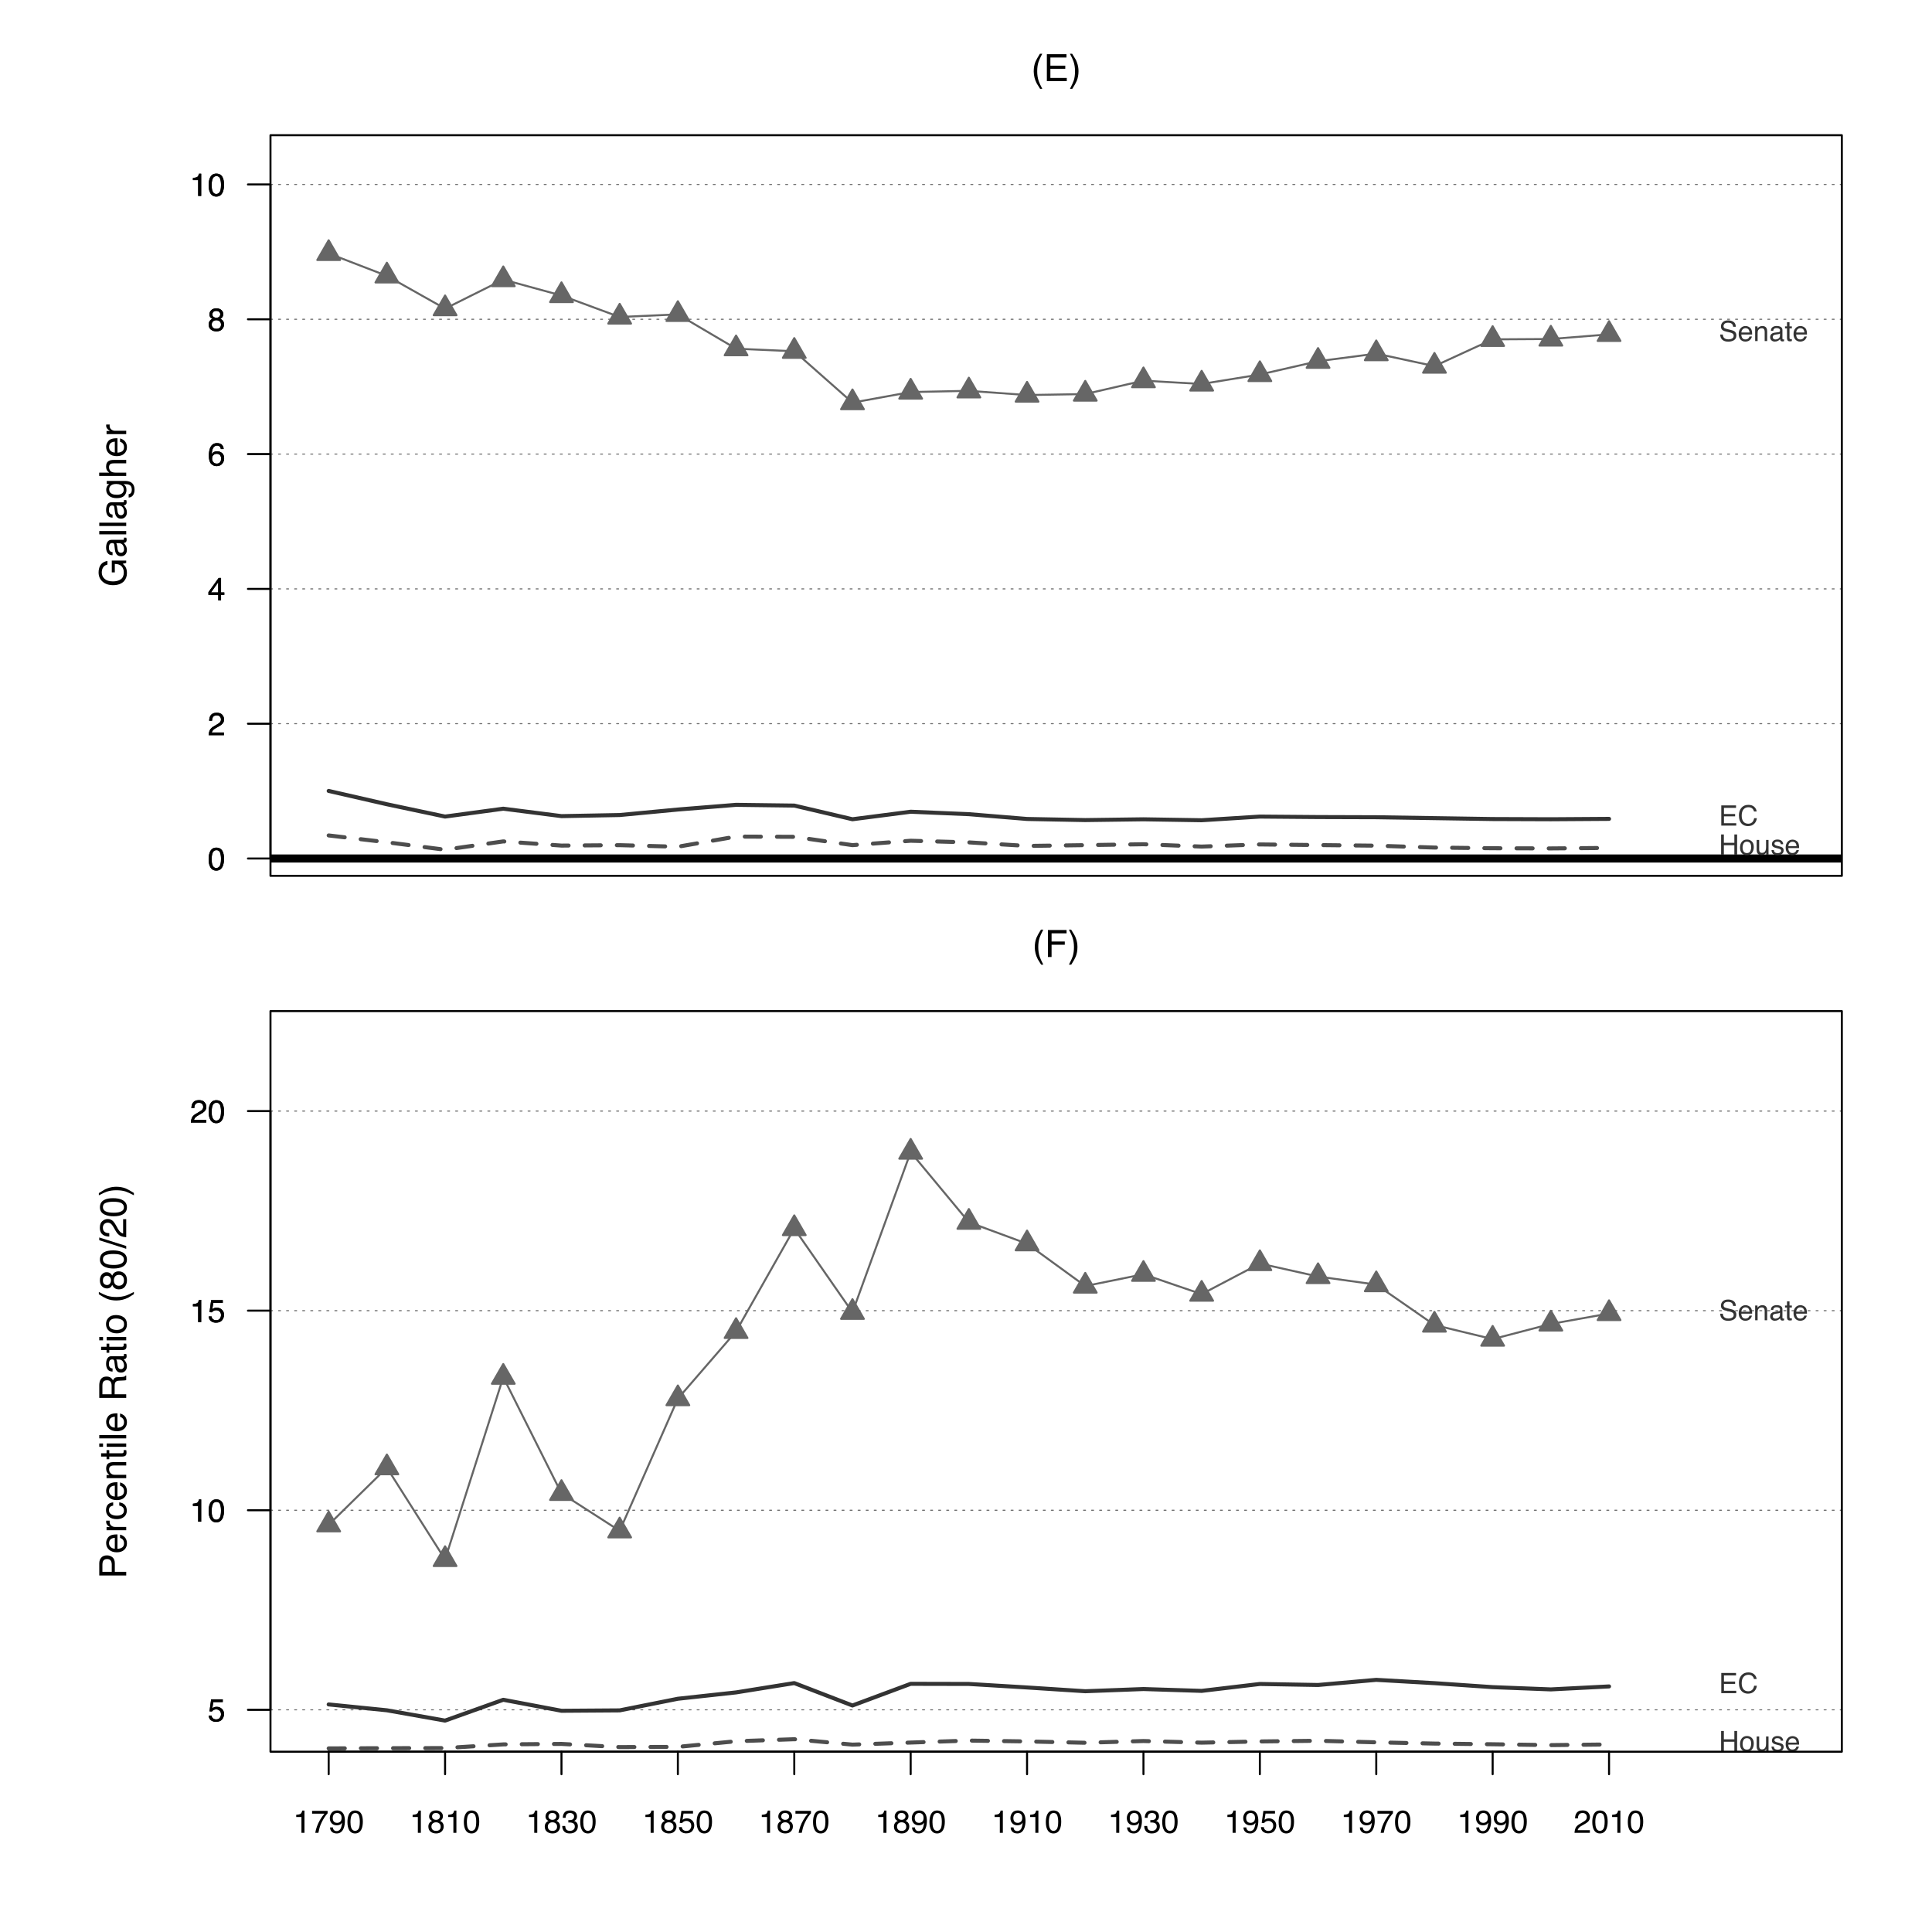 <?xml version="1.0" encoding="UTF-8"?>
<svg xmlns="http://www.w3.org/2000/svg" xmlns:xlink="http://www.w3.org/1999/xlink" width="720pt" height="720pt" viewBox="0 0 720 720" version="1.1">
<defs>
<g>
<symbol overflow="visible" id="glyph0-0">
<path style="stroke:none;" d="M 0 -0.453 L -10.047 -0.453 L -10.047 -8.422 L 0 -8.422 Z M -1.266 -7.172 L -8.781 -7.172 L -8.781 -1.703 L -1.266 -1.703 Z M -1.266 -7.172 "/>
</symbol>
<symbol overflow="visible" id="glyph0-1">
<path style="stroke:none;" d="M -10.297 -5.406 C -10.297 -6.352 -10.113 -7.172 -9.75 -7.859 C -9.227 -8.859 -8.312 -9.469 -7 -9.688 L -7 -8.344 C -7.727 -8.176 -8.258 -7.832 -8.594 -7.312 C -8.938 -6.801 -9.109 -6.156 -9.109 -5.375 C -9.109 -4.445 -8.758 -3.664 -8.062 -3.031 C -7.363 -2.395 -6.32 -2.078 -4.938 -2.078 C -3.75 -2.078 -2.781 -2.336 -2.031 -2.859 C -1.281 -3.379 -0.906 -4.234 -0.906 -5.422 C -0.906 -6.328 -1.164 -7.078 -1.688 -7.672 C -2.219 -8.266 -3.07 -8.57 -4.25 -8.594 L -4.25 -5.438 L -5.375 -5.438 L -5.375 -9.844 L 0 -9.844 L 0 -8.969 L -1.297 -8.641 C -0.785 -8.18 -0.43 -7.773 -0.234 -7.422 C 0.098 -6.828 0.266 -6.066 0.266 -5.141 C 0.266 -3.953 -0.117 -2.93 -0.891 -2.078 C -1.859 -1.141 -3.188 -0.672 -4.875 -0.672 C -6.551 -0.672 -7.883 -1.129 -8.875 -2.047 C -9.82 -2.91 -10.297 -4.031 -10.297 -5.406 Z M -10.312 -5.188 Z M -10.312 -5.188 "/>
</symbol>
<symbol overflow="visible" id="glyph0-2">
<path style="stroke:none;" d="M -1.953 -1.844 C -1.598 -1.844 -1.316 -1.973 -1.109 -2.234 C -0.898 -2.492 -0.797 -2.801 -0.797 -3.156 C -0.797 -3.594 -0.895 -4.016 -1.094 -4.422 C -1.426 -5.098 -1.973 -5.438 -2.734 -5.438 L -3.719 -5.438 C -3.625 -5.289 -3.547 -5.098 -3.484 -4.859 C -3.422 -4.617 -3.375 -4.383 -3.344 -4.156 L -3.25 -3.422 C -3.195 -2.973 -3.102 -2.633 -2.969 -2.406 C -2.758 -2.031 -2.422 -1.844 -1.953 -1.844 Z M -4.438 -4.828 C -4.469 -5.109 -4.586 -5.297 -4.797 -5.391 C -4.898 -5.441 -5.055 -5.469 -5.266 -5.469 C -5.68 -5.469 -5.984 -5.316 -6.172 -5.016 C -6.359 -4.723 -6.453 -4.301 -6.453 -3.75 C -6.453 -3.102 -6.281 -2.645 -5.938 -2.375 C -5.75 -2.227 -5.469 -2.129 -5.094 -2.078 L -5.094 -0.938 C -5.988 -0.957 -6.613 -1.25 -6.969 -1.812 C -7.32 -2.375 -7.5 -3.031 -7.5 -3.781 C -7.5 -4.633 -7.332 -5.332 -7 -5.875 C -6.676 -6.406 -6.164 -6.672 -5.469 -6.672 L -1.266 -6.672 C -1.129 -6.672 -1.02 -6.695 -0.938 -6.75 C -0.863 -6.801 -0.828 -6.91 -0.828 -7.078 C -0.828 -7.141 -0.832 -7.203 -0.844 -7.266 C -0.852 -7.336 -0.863 -7.41 -0.875 -7.484 L 0.031 -7.484 C 0.082 -7.297 0.113 -7.148 0.125 -7.047 C 0.145 -6.941 0.156 -6.805 0.156 -6.641 C 0.156 -6.211 0.004 -5.906 -0.297 -5.719 C -0.453 -5.613 -0.676 -5.539 -0.969 -5.5 C -0.645 -5.25 -0.359 -4.891 -0.109 -4.422 C 0.129 -3.953 0.25 -3.438 0.25 -2.875 C 0.25 -2.195 0.047 -1.641 -0.359 -1.203 C -0.773 -0.773 -1.297 -0.562 -1.922 -0.562 C -2.598 -0.562 -3.125 -0.77 -3.5 -1.188 C -3.875 -1.613 -4.102 -2.172 -4.188 -2.859 Z M -7.5 -3.812 Z M -7.5 -3.812 "/>
</symbol>
<symbol overflow="visible" id="glyph0-3">
<path style="stroke:none;" d="M -10.047 -0.938 L -10.047 -2.172 L 0 -2.172 L 0 -0.938 Z M -10.047 -0.938 "/>
</symbol>
<symbol overflow="visible" id="glyph0-4">
<path style="stroke:none;" d="M -7.453 -3.484 C -7.453 -4.055 -7.312 -4.555 -7.031 -4.984 C -6.863 -5.223 -6.629 -5.461 -6.328 -5.703 L -7.25 -5.703 L -7.25 -6.844 L -0.594 -6.844 C 0.332 -6.844 1.066 -6.703 1.609 -6.422 C 2.598 -5.91 3.094 -4.945 3.094 -3.531 C 3.094 -2.75 2.914 -2.086 2.562 -1.547 C 2.207 -1.004 1.656 -0.703 0.906 -0.641 L 0.906 -1.891 C 1.238 -1.953 1.492 -2.07 1.672 -2.25 C 1.941 -2.531 2.078 -2.969 2.078 -3.562 C 2.078 -4.508 1.742 -5.129 1.078 -5.422 C 0.691 -5.586 -0.004 -5.664 -1.016 -5.656 C -0.641 -5.406 -0.359 -5.109 -0.172 -4.766 C 0.004 -4.422 0.094 -3.961 0.094 -3.391 C 0.094 -2.598 -0.188 -1.906 -0.75 -1.312 C -1.312 -0.719 -2.242 -0.422 -3.547 -0.422 C -4.773 -0.422 -5.734 -0.719 -6.422 -1.312 C -7.109 -1.914 -7.453 -2.641 -7.453 -3.484 Z M -3.688 -5.703 C -4.594 -5.703 -5.266 -5.516 -5.703 -5.141 C -6.141 -4.766 -6.359 -4.289 -6.359 -3.719 C -6.359 -2.844 -5.953 -2.25 -5.141 -1.938 C -4.711 -1.77 -4.148 -1.688 -3.453 -1.688 C -2.617 -1.688 -1.988 -1.852 -1.562 -2.188 C -1.133 -2.52 -0.922 -2.969 -0.922 -3.531 C -0.922 -4.414 -1.316 -5.039 -2.109 -5.406 C -2.566 -5.602 -3.094 -5.703 -3.688 -5.703 Z M -7.5 -3.625 Z M -7.5 -3.625 "/>
</symbol>
<symbol overflow="visible" id="glyph0-5">
<path style="stroke:none;" d="M -10.078 -0.906 L -10.078 -2.141 L -6.328 -2.141 C -6.703 -2.43 -6.961 -2.691 -7.109 -2.922 C -7.367 -3.316 -7.5 -3.812 -7.5 -4.406 C -7.5 -5.469 -7.129 -6.188 -6.391 -6.562 C -5.984 -6.77 -5.422 -6.875 -4.703 -6.875 L 0 -6.875 L 0 -5.609 L -4.609 -5.609 C -5.148 -5.609 -5.547 -5.539 -5.797 -5.406 C -6.203 -5.176 -6.406 -4.754 -6.406 -4.141 C -6.406 -3.629 -6.227 -3.164 -5.875 -2.75 C -5.52 -2.344 -4.859 -2.141 -3.891 -2.141 L 0 -2.141 L 0 -0.906 Z M -10.078 -0.906 "/>
</symbol>
<symbol overflow="visible" id="glyph0-6">
<path style="stroke:none;" d="M -7.484 -3.953 C -7.484 -4.473 -7.359 -4.973 -7.109 -5.453 C -6.867 -5.941 -6.555 -6.316 -6.172 -6.578 C -5.805 -6.828 -5.375 -6.988 -4.875 -7.062 C -4.539 -7.133 -4.004 -7.172 -3.266 -7.172 L -3.266 -1.812 C -2.523 -1.832 -1.93 -2.004 -1.484 -2.328 C -1.035 -2.66 -0.812 -3.172 -0.812 -3.859 C -0.812 -4.504 -1.02 -5.02 -1.438 -5.406 C -1.688 -5.625 -1.973 -5.773 -2.297 -5.859 L -2.297 -7.078 C -2.023 -7.047 -1.723 -6.938 -1.391 -6.75 C -1.066 -6.57 -0.801 -6.375 -0.594 -6.156 C -0.227 -5.781 0.02 -5.316 0.156 -4.766 C 0.227 -4.473 0.266 -4.141 0.266 -3.766 C 0.266 -2.848 -0.066 -2.07 -0.734 -1.438 C -1.398 -0.812 -2.328 -0.5 -3.516 -0.5 C -4.691 -0.5 -5.645 -0.816 -6.375 -1.453 C -7.113 -2.086 -7.484 -2.922 -7.484 -3.953 Z M -4.25 -5.906 C -4.781 -5.863 -5.207 -5.75 -5.531 -5.562 C -6.113 -5.227 -6.406 -4.664 -6.406 -3.875 C -6.406 -3.312 -6.203 -2.836 -5.797 -2.453 C -5.391 -2.066 -4.875 -1.863 -4.25 -1.844 Z M -7.5 -3.828 Z M -7.5 -3.828 "/>
</symbol>
<symbol overflow="visible" id="glyph0-7">
<path style="stroke:none;" d="M -7.328 -0.938 L -7.328 -2.109 L -6.062 -2.109 C -6.301 -2.203 -6.598 -2.438 -6.953 -2.812 C -7.305 -3.188 -7.484 -3.617 -7.484 -4.109 C -7.484 -4.129 -7.477 -4.164 -7.469 -4.219 C -7.469 -4.27 -7.461 -4.363 -7.453 -4.5 L -6.156 -4.5 C -6.164 -4.426 -6.172 -4.359 -6.172 -4.297 C -6.18 -4.234 -6.188 -4.164 -6.188 -4.094 C -6.188 -3.477 -5.984 -3.004 -5.578 -2.672 C -5.18 -2.336 -4.727 -2.172 -4.219 -2.172 L 0 -2.172 L 0 -0.938 Z M -7.328 -0.938 "/>
</symbol>
<symbol overflow="visible" id="glyph0-8">
<path style="stroke:none;" d="M -10.047 -1.203 L -10.047 -5.719 C -10.047 -6.613 -9.789 -7.332 -9.281 -7.875 C -8.781 -8.426 -8.078 -8.703 -7.172 -8.703 C -6.379 -8.703 -5.691 -8.457 -5.109 -7.969 C -4.535 -7.477 -4.25 -6.727 -4.25 -5.719 L -4.25 -2.562 L 0 -2.562 L 0 -1.203 Z M -7.156 -7.328 C -7.895 -7.328 -8.395 -7.051 -8.656 -6.5 C -8.801 -6.195 -8.875 -5.785 -8.875 -5.266 L -8.875 -2.562 L -5.391 -2.562 L -5.391 -5.266 C -5.391 -5.879 -5.52 -6.375 -5.781 -6.75 C -6.039 -7.133 -6.5 -7.328 -7.156 -7.328 Z M -7.156 -7.328 "/>
</symbol>
<symbol overflow="visible" id="glyph0-9">
<path style="stroke:none;" d="M -7.531 -3.719 C -7.531 -4.551 -7.328 -5.223 -6.922 -5.734 C -6.523 -6.254 -5.836 -6.566 -4.859 -6.672 L -4.859 -5.469 C -5.305 -5.395 -5.68 -5.227 -5.984 -4.969 C -6.285 -4.719 -6.438 -4.301 -6.438 -3.719 C -6.438 -2.938 -6.051 -2.379 -5.281 -2.047 C -4.789 -1.828 -4.18 -1.719 -3.453 -1.719 C -2.711 -1.719 -2.094 -1.867 -1.594 -2.172 C -1.094 -2.484 -0.844 -2.973 -0.844 -3.641 C -0.844 -4.148 -1 -4.555 -1.312 -4.859 C -1.625 -5.16 -2.051 -5.363 -2.594 -5.469 L -2.594 -6.672 C -1.625 -6.535 -0.91 -6.191 -0.453 -5.641 C -0.004 -5.098 0.219 -4.398 0.219 -3.547 C 0.219 -2.586 -0.129 -1.82 -0.828 -1.25 C -1.535 -0.688 -2.41 -0.406 -3.453 -0.406 C -4.742 -0.406 -5.742 -0.719 -6.453 -1.344 C -7.172 -1.969 -7.531 -2.758 -7.531 -3.719 Z M -7.5 -3.531 Z M -7.5 -3.531 "/>
</symbol>
<symbol overflow="visible" id="glyph0-10">
<path style="stroke:none;" d="M -7.328 -0.906 L -7.328 -2.078 L -6.281 -2.078 C -6.707 -2.422 -7.016 -2.785 -7.203 -3.172 C -7.391 -3.555 -7.484 -3.988 -7.484 -4.469 C -7.484 -5.5 -7.125 -6.195 -6.406 -6.562 C -6 -6.77 -5.43 -6.875 -4.703 -6.875 L 0 -6.875 L 0 -5.625 L -4.609 -5.625 C -5.055 -5.625 -5.414 -5.555 -5.688 -5.422 C -6.145 -5.203 -6.375 -4.805 -6.375 -4.234 C -6.375 -3.941 -6.348 -3.703 -6.297 -3.516 C -6.191 -3.18 -5.988 -2.883 -5.688 -2.625 C -5.445 -2.414 -5.195 -2.281 -4.938 -2.219 C -4.676 -2.164 -4.305 -2.141 -3.828 -2.141 L 0 -2.141 L 0 -0.906 Z M -7.5 -3.797 Z M -7.5 -3.797 "/>
</symbol>
<symbol overflow="visible" id="glyph0-11">
<path style="stroke:none;" d="M -9.359 -1.156 L -9.359 -2.391 L -7.328 -2.391 L -7.328 -3.562 L -6.312 -3.562 L -6.312 -2.391 L -1.531 -2.391 C -1.281 -2.391 -1.113 -2.477 -1.031 -2.656 C -0.977 -2.75 -0.953 -2.906 -0.953 -3.125 C -0.953 -3.188 -0.953 -3.25 -0.953 -3.312 C -0.953 -3.383 -0.957 -3.469 -0.969 -3.562 L 0 -3.562 C 0.039 -3.414 0.066 -3.266 0.078 -3.109 C 0.098 -2.961 0.109 -2.801 0.109 -2.625 C 0.109 -2.051 -0.035 -1.66 -0.328 -1.453 C -0.617 -1.254 -1 -1.156 -1.469 -1.156 L -6.312 -1.156 L -6.312 -0.156 L -7.328 -0.156 L -7.328 -1.156 Z M -9.359 -1.156 "/>
</symbol>
<symbol overflow="visible" id="glyph0-12">
<path style="stroke:none;" d="M -7.281 -0.906 L -7.281 -2.156 L 0 -2.156 L 0 -0.906 Z M -10.047 -0.906 L -10.047 -2.156 L -8.641 -2.156 L -8.641 -0.906 Z M -10.047 -0.906 "/>
</symbol>
<symbol overflow="visible" id="glyph0-13">
<path style="stroke:none;" d=""/>
</symbol>
<symbol overflow="visible" id="glyph0-14">
<path style="stroke:none;" d="M -5.438 -5.734 C -5.438 -6.367 -5.562 -6.875 -5.812 -7.25 C -6.07 -7.625 -6.535 -7.812 -7.203 -7.812 C -7.922 -7.812 -8.41 -7.551 -8.672 -7.031 C -8.805 -6.75 -8.875 -6.375 -8.875 -5.906 L -8.875 -2.594 L -5.438 -2.594 Z M -10.047 -1.234 L -10.047 -5.875 C -10.047 -6.645 -9.93 -7.273 -9.703 -7.766 C -9.273 -8.711 -8.484 -9.188 -7.328 -9.188 C -6.734 -9.188 -6.242 -9.062 -5.859 -8.812 C -5.473 -8.562 -5.164 -8.211 -4.938 -7.766 C -4.781 -8.16 -4.57 -8.457 -4.312 -8.656 C -4.051 -8.852 -3.629 -8.961 -3.047 -8.984 L -1.703 -9.031 C -1.316 -9.051 -1.031 -9.086 -0.844 -9.141 C -0.52 -9.211 -0.312 -9.359 -0.219 -9.578 L 0 -9.578 L 0 -7.906 C -0.082 -7.852 -0.191 -7.812 -0.328 -7.781 C -0.473 -7.758 -0.738 -7.738 -1.125 -7.719 L -2.797 -7.641 C -3.453 -7.609 -3.895 -7.363 -4.125 -6.906 C -4.25 -6.645 -4.312 -6.238 -4.312 -5.688 L -4.312 -2.594 L 0 -2.594 L 0 -1.234 Z M -10.047 -1.234 "/>
</symbol>
<symbol overflow="visible" id="glyph0-15">
<path style="stroke:none;" d="M -0.797 -3.812 C -0.797 -4.625 -1.102 -5.18 -1.719 -5.484 C -2.332 -5.785 -3.02 -5.938 -3.781 -5.938 C -4.469 -5.938 -5.023 -5.828 -5.453 -5.609 C -6.117 -5.266 -6.453 -4.672 -6.453 -3.828 C -6.453 -3.066 -6.164 -2.516 -5.594 -2.172 C -5.02 -1.836 -4.328 -1.672 -3.516 -1.672 C -2.742 -1.672 -2.098 -1.836 -1.578 -2.172 C -1.055 -2.516 -0.797 -3.062 -0.797 -3.812 Z M -7.531 -3.859 C -7.531 -4.797 -7.211 -5.586 -6.578 -6.234 C -5.953 -6.891 -5.031 -7.219 -3.812 -7.219 C -2.633 -7.219 -1.66 -6.93 -0.891 -6.359 C -0.117 -5.785 0.266 -4.895 0.266 -3.688 C 0.266 -2.688 -0.07 -1.891 -0.75 -1.297 C -1.438 -0.703 -2.352 -0.406 -3.5 -0.406 C -4.727 -0.406 -5.707 -0.719 -6.438 -1.344 C -7.164 -1.969 -7.531 -2.805 -7.531 -3.859 Z M -7.5 -3.812 Z M -7.5 -3.812 "/>
</symbol>
<symbol overflow="visible" id="glyph0-16">
<path style="stroke:none;" d="M -10.203 -4.141 C -8.816 -3.422 -7.797 -2.957 -7.141 -2.75 C -6.141 -2.426 -4.984 -2.266 -3.672 -2.266 C -2.359 -2.266 -1.156 -2.445 -0.062 -2.812 C 0.613 -3.039 1.586 -3.488 2.859 -4.156 L 2.859 -3.344 C 1.816 -2.676 1.148 -2.258 0.859 -2.094 C 0.578 -1.938 0.191 -1.766 -0.297 -1.578 C -0.973 -1.328 -1.695 -1.148 -2.469 -1.047 C -2.863 -0.992 -3.238 -0.969 -3.594 -0.969 C -4.945 -0.969 -6.148 -1.18 -7.203 -1.609 C -7.867 -1.879 -8.867 -2.438 -10.203 -3.281 Z M -10.203 -4.141 "/>
</symbol>
<symbol overflow="visible" id="glyph0-17">
<path style="stroke:none;" d="M -5.688 -3.812 C -5.688 -4.352 -5.836 -4.773 -6.141 -5.078 C -6.441 -5.379 -6.801 -5.531 -7.219 -5.531 C -7.582 -5.531 -7.914 -5.383 -8.219 -5.094 C -8.531 -4.801 -8.688 -4.359 -8.688 -3.766 C -8.688 -3.172 -8.531 -2.738 -8.219 -2.469 C -7.914 -2.207 -7.562 -2.078 -7.156 -2.078 C -6.695 -2.078 -6.336 -2.25 -6.078 -2.594 C -5.816 -2.938 -5.688 -3.344 -5.688 -3.812 Z M -0.844 -3.891 C -0.844 -4.453 -0.992 -4.922 -1.297 -5.297 C -1.609 -5.672 -2.07 -5.859 -2.688 -5.859 C -3.312 -5.859 -3.785 -5.664 -4.109 -5.281 C -4.441 -4.895 -4.609 -4.398 -4.609 -3.797 C -4.609 -3.203 -4.441 -2.719 -4.109 -2.344 C -3.773 -1.977 -3.312 -1.797 -2.719 -1.797 C -2.207 -1.797 -1.766 -1.961 -1.391 -2.297 C -1.023 -2.641 -0.844 -3.172 -0.844 -3.891 Z M -5.219 -2.141 C -5.363 -1.797 -5.535 -1.523 -5.734 -1.328 C -6.098 -0.973 -6.57 -0.797 -7.156 -0.797 C -7.883 -0.797 -8.508 -1.055 -9.031 -1.578 C -9.551 -2.109 -9.812 -2.859 -9.812 -3.828 C -9.812 -4.773 -9.562 -5.516 -9.062 -6.047 C -8.57 -6.578 -8 -6.844 -7.344 -6.844 C -6.727 -6.844 -6.234 -6.688 -5.859 -6.375 C -5.641 -6.207 -5.43 -5.941 -5.234 -5.578 C -5.047 -5.984 -4.832 -6.301 -4.594 -6.531 C -4.133 -6.957 -3.539 -7.172 -2.812 -7.172 C -1.945 -7.172 -1.211 -6.879 -0.609 -6.297 C -0.016 -5.723 0.281 -4.91 0.281 -3.859 C 0.281 -2.898 0.023 -2.094 -0.484 -1.438 C -1.004 -0.781 -1.758 -0.453 -2.75 -0.453 C -3.32 -0.453 -3.816 -0.594 -4.234 -0.875 C -4.66 -1.156 -4.988 -1.578 -5.219 -2.141 Z M -5.219 -2.141 "/>
</symbol>
<symbol overflow="visible" id="glyph0-18">
<path style="stroke:none;" d="M -9.797 -3.781 C -9.797 -5.051 -9.27 -5.969 -8.219 -6.531 C -7.414 -6.969 -6.312 -7.188 -4.906 -7.188 C -3.57 -7.188 -2.473 -6.988 -1.609 -6.594 C -0.359 -6.02 0.266 -5.082 0.266 -3.781 C 0.266 -2.602 -0.242 -1.727 -1.266 -1.156 C -2.117 -0.676 -3.266 -0.438 -4.703 -0.438 C -5.805 -0.438 -6.758 -0.582 -7.562 -0.875 C -9.051 -1.406 -9.797 -2.375 -9.797 -3.781 Z M -0.859 -3.781 C -0.859 -4.414 -1.141 -4.922 -1.703 -5.297 C -2.266 -5.672 -3.316 -5.859 -4.859 -5.859 C -5.973 -5.859 -6.891 -5.723 -7.609 -5.453 C -8.328 -5.18 -8.688 -4.648 -8.688 -3.859 C -8.688 -3.141 -8.344 -2.609 -7.656 -2.266 C -6.977 -1.93 -5.977 -1.766 -4.656 -1.766 C -3.656 -1.766 -2.852 -1.875 -2.25 -2.094 C -1.32 -2.414 -0.859 -2.977 -0.859 -3.781 Z M -0.859 -3.781 "/>
</symbol>
<symbol overflow="visible" id="glyph0-19">
<path style="stroke:none;" d="M -10.047 -3.188 L -10.047 -4.219 L 0 -1.047 L 0 0 Z M -10.047 -3.188 "/>
</symbol>
<symbol overflow="visible" id="glyph0-20">
<path style="stroke:none;" d="M 0 -0.438 C -0.844 -0.477 -1.578 -0.648 -2.203 -0.953 C -2.828 -1.266 -3.395 -1.859 -3.906 -2.734 L -4.656 -4.047 C -5 -4.629 -5.289 -5.039 -5.531 -5.281 C -5.914 -5.656 -6.352 -5.844 -6.844 -5.844 C -7.406 -5.844 -7.852 -5.672 -8.188 -5.328 C -8.531 -4.984 -8.703 -4.531 -8.703 -3.969 C -8.703 -3.125 -8.379 -2.539 -7.734 -2.219 C -7.391 -2.039 -6.914 -1.941 -6.312 -1.922 L -6.312 -0.672 C -7.164 -0.691 -7.863 -0.852 -8.406 -1.156 C -9.352 -1.688 -9.828 -2.625 -9.828 -3.969 C -9.828 -5.094 -9.52 -5.91 -8.906 -6.422 C -8.301 -6.941 -7.629 -7.203 -6.891 -7.203 C -6.109 -7.203 -5.438 -6.926 -4.875 -6.375 C -4.551 -6.062 -4.16 -5.488 -3.703 -4.656 L -3.188 -3.719 C -2.938 -3.281 -2.703 -2.93 -2.484 -2.672 C -2.086 -2.211 -1.645 -1.926 -1.156 -1.812 L -1.156 -7.156 L 0 -7.156 Z M 0 -0.438 "/>
</symbol>
<symbol overflow="visible" id="glyph0-21">
<path style="stroke:none;" d="M 2.859 -0.484 C 1.441 -1.211 0.41 -1.68 -0.234 -1.891 C -1.211 -2.203 -2.359 -2.359 -3.672 -2.359 C -4.992 -2.359 -6.203 -2.176 -7.297 -1.812 C -7.973 -1.582 -8.941 -1.133 -10.203 -0.469 L -10.203 -1.297 C -9.086 -1.992 -8.395 -2.414 -8.125 -2.562 C -7.863 -2.719 -7.504 -2.879 -7.047 -3.047 C -6.473 -3.266 -5.91 -3.422 -5.359 -3.516 C -4.805 -3.609 -4.27 -3.656 -3.75 -3.656 C -2.406 -3.656 -1.203 -3.441 -0.141 -3.016 C 0.535 -2.742 1.535 -2.188 2.859 -1.344 Z M 2.859 -0.484 "/>
</symbol>
<symbol overflow="visible" id="glyph1-0">
<path style="stroke:none;" d="M 0.453 0 L 0.453 -10.047 L 8.422 -10.047 L 8.422 0 Z M 7.172 -1.266 L 7.172 -8.781 L 1.703 -8.781 L 1.703 -1.266 Z M 7.172 -1.266 "/>
</symbol>
<symbol overflow="visible" id="glyph1-1">
<path style="stroke:none;" d="M 4.141 -10.203 C 3.422 -8.816 2.957 -7.797 2.75 -7.141 C 2.426 -6.141 2.266 -4.984 2.266 -3.672 C 2.266 -2.359 2.445 -1.156 2.812 -0.062 C 3.039 0.613 3.488 1.586 4.156 2.859 L 3.344 2.859 C 2.676 1.816 2.258 1.148 2.094 0.859 C 1.938 0.578 1.766 0.191 1.578 -0.297 C 1.328 -0.973 1.148 -1.695 1.047 -2.469 C 0.992 -2.863 0.969 -3.238 0.969 -3.594 C 0.969 -4.945 1.18 -6.148 1.609 -7.203 C 1.879 -7.867 2.438 -8.867 3.281 -10.203 Z M 4.141 -10.203 "/>
</symbol>
<symbol overflow="visible" id="glyph1-2">
<path style="stroke:none;" d="M 1.203 -10.047 L 8.516 -10.047 L 8.516 -8.812 L 2.516 -8.812 L 2.516 -5.766 L 8.062 -5.766 L 8.062 -4.594 L 2.516 -4.594 L 2.516 -1.203 L 8.625 -1.203 L 8.625 0 L 1.203 0 Z M 4.906 -10.047 Z M 4.906 -10.047 "/>
</symbol>
<symbol overflow="visible" id="glyph1-3">
<path style="stroke:none;" d="M 0.484 2.859 C 1.211 1.441 1.68 0.41 1.891 -0.234 C 2.203 -1.211 2.359 -2.359 2.359 -3.672 C 2.359 -4.992 2.176 -6.203 1.812 -7.297 C 1.582 -7.973 1.133 -8.941 0.469 -10.203 L 1.297 -10.203 C 1.992 -9.086 2.414 -8.395 2.562 -8.125 C 2.719 -7.863 2.879 -7.504 3.047 -7.047 C 3.266 -6.473 3.422 -5.91 3.516 -5.359 C 3.609 -4.805 3.656 -4.27 3.656 -3.75 C 3.656 -2.406 3.441 -1.203 3.016 -0.141 C 2.742 0.535 2.188 1.535 1.344 2.859 Z M 0.484 2.859 "/>
</symbol>
<symbol overflow="visible" id="glyph1-4">
<path style="stroke:none;" d="M 1.203 -10.047 L 8.156 -10.047 L 8.156 -8.812 L 2.562 -8.812 L 2.562 -5.766 L 7.484 -5.766 L 7.484 -4.562 L 2.562 -4.562 L 2.562 0 L 1.203 0 Z M 1.203 -10.047 "/>
</symbol>
<symbol overflow="visible" id="glyph2-0">
<path style="stroke:none;" d="M 0.391 0 L 0.391 -8.547 L 7.156 -8.547 L 7.156 0 Z M 6.094 -1.062 L 6.094 -7.469 L 1.453 -7.469 L 1.453 -1.062 Z M 6.094 -1.062 "/>
</symbol>
<symbol overflow="visible" id="glyph2-1">
<path style="stroke:none;" d="M 3.219 -8.328 C 4.301 -8.328 5.082 -7.883 5.562 -7 C 5.926 -6.312 6.109 -5.367 6.109 -4.172 C 6.109 -3.047 5.941 -2.109 5.609 -1.359 C 5.117 -0.297 4.32 0.234 3.219 0.234 C 2.219 0.234 1.473 -0.203 0.984 -1.078 C 0.578 -1.797 0.375 -2.77 0.375 -4 C 0.375 -4.938 0.492 -5.75 0.734 -6.438 C 1.191 -7.695 2.02 -8.328 3.219 -8.328 Z M 3.203 -0.734 C 3.742 -0.734 4.176 -0.973 4.5 -1.453 C 4.82 -1.93 4.984 -2.828 4.984 -4.141 C 4.984 -5.078 4.867 -5.852 4.641 -6.469 C 4.41 -7.082 3.957 -7.391 3.281 -7.391 C 2.664 -7.391 2.211 -7.098 1.922 -6.516 C 1.641 -5.93 1.5 -5.078 1.5 -3.953 C 1.5 -3.109 1.594 -2.426 1.781 -1.906 C 2.062 -1.125 2.535 -0.734 3.203 -0.734 Z M 3.203 -0.734 "/>
</symbol>
<symbol overflow="visible" id="glyph2-2">
<path style="stroke:none;" d="M 0.375 0 C 0.414 -0.719 0.562 -1.344 0.812 -1.875 C 1.07 -2.406 1.578 -2.883 2.328 -3.312 L 3.438 -3.969 C 3.938 -4.258 4.289 -4.504 4.5 -4.703 C 4.812 -5.023 4.969 -5.395 4.969 -5.812 C 4.969 -6.301 4.82 -6.688 4.531 -6.969 C 4.238 -7.25 3.852 -7.391 3.375 -7.391 C 2.656 -7.391 2.16 -7.117 1.891 -6.578 C 1.734 -6.285 1.648 -5.883 1.641 -5.375 L 0.578 -5.375 C 0.586 -6.094 0.723 -6.68 0.984 -7.141 C 1.43 -7.953 2.227 -8.359 3.375 -8.359 C 4.332 -8.359 5.031 -8.098 5.469 -7.578 C 5.906 -7.066 6.125 -6.492 6.125 -5.859 C 6.125 -5.191 5.891 -4.625 5.422 -4.156 C 5.148 -3.875 4.664 -3.539 3.969 -3.156 L 3.172 -2.703 C 2.785 -2.492 2.484 -2.297 2.266 -2.109 C 1.879 -1.773 1.641 -1.398 1.547 -0.984 L 6.094 -0.984 L 6.094 0 Z M 0.375 0 "/>
</symbol>
<symbol overflow="visible" id="glyph2-3">
<path style="stroke:none;" d="M 3.938 -2.953 L 3.938 -6.719 L 1.266 -2.953 Z M 3.953 0 L 3.953 -2.031 L 0.297 -2.031 L 0.297 -3.062 L 4.109 -8.344 L 5 -8.344 L 5 -2.953 L 6.219 -2.953 L 6.219 -2.031 L 5 -2.031 L 5 0 Z M 3.953 0 "/>
</symbol>
<symbol overflow="visible" id="glyph2-4">
<path style="stroke:none;" d="M 3.484 -8.359 C 4.41 -8.359 5.055 -8.113 5.422 -7.625 C 5.785 -7.145 5.969 -6.648 5.969 -6.141 L 4.938 -6.141 C 4.875 -6.473 4.773 -6.734 4.641 -6.922 C 4.391 -7.266 4.008 -7.438 3.5 -7.438 C 2.914 -7.438 2.453 -7.164 2.109 -6.625 C 1.766 -6.082 1.57 -5.312 1.531 -4.312 C 1.77 -4.664 2.07 -4.926 2.438 -5.094 C 2.77 -5.25 3.141 -5.328 3.547 -5.328 C 4.242 -5.328 4.852 -5.102 5.375 -4.656 C 5.895 -4.219 6.156 -3.555 6.156 -2.672 C 6.156 -1.91 5.91 -1.238 5.422 -0.656 C 4.93 -0.07 4.227 0.219 3.312 0.219 C 2.531 0.219 1.859 -0.078 1.297 -0.672 C 0.734 -1.266 0.453 -2.258 0.453 -3.656 C 0.453 -4.688 0.578 -5.566 0.828 -6.297 C 1.305 -7.672 2.191 -8.359 3.484 -8.359 Z M 3.406 -0.719 C 3.957 -0.719 4.367 -0.898 4.641 -1.266 C 4.91 -1.641 5.047 -2.078 5.047 -2.578 C 5.047 -3.004 4.922 -3.41 4.672 -3.797 C 4.43 -4.18 3.992 -4.375 3.359 -4.375 C 2.91 -4.375 2.516 -4.223 2.172 -3.922 C 1.828 -3.629 1.656 -3.18 1.656 -2.578 C 1.656 -2.055 1.812 -1.613 2.125 -1.25 C 2.438 -0.895 2.863 -0.719 3.406 -0.719 Z M 3.406 -0.719 "/>
</symbol>
<symbol overflow="visible" id="glyph2-5">
<path style="stroke:none;" d="M 3.234 -4.844 C 3.703 -4.844 4.062 -4.969 4.312 -5.219 C 4.57 -5.477 4.703 -5.785 4.703 -6.141 C 4.703 -6.453 4.578 -6.738 4.328 -7 C 4.086 -7.258 3.711 -7.391 3.203 -7.391 C 2.703 -7.391 2.336 -7.258 2.109 -7 C 1.879 -6.738 1.766 -6.438 1.766 -6.094 C 1.766 -5.695 1.91 -5.391 2.203 -5.172 C 2.492 -4.953 2.836 -4.844 3.234 -4.844 Z M 3.297 -0.719 C 3.785 -0.719 4.188 -0.848 4.5 -1.109 C 4.82 -1.367 4.984 -1.758 4.984 -2.281 C 4.984 -2.82 4.816 -3.227 4.484 -3.5 C 4.16 -3.781 3.738 -3.922 3.219 -3.922 C 2.727 -3.922 2.32 -3.773 2 -3.484 C 1.688 -3.203 1.531 -2.812 1.531 -2.312 C 1.531 -1.875 1.672 -1.5 1.953 -1.188 C 2.242 -0.875 2.691 -0.719 3.297 -0.719 Z M 1.812 -4.438 C 1.52 -4.562 1.297 -4.707 1.141 -4.875 C 0.828 -5.188 0.672 -5.586 0.672 -6.078 C 0.672 -6.703 0.895 -7.234 1.344 -7.672 C 1.789 -8.117 2.43 -8.344 3.266 -8.344 C 4.055 -8.344 4.676 -8.133 5.125 -7.719 C 5.582 -7.301 5.812 -6.812 5.812 -6.25 C 5.812 -5.727 5.68 -5.305 5.422 -4.984 C 5.273 -4.797 5.047 -4.617 4.734 -4.453 C 5.078 -4.285 5.348 -4.102 5.547 -3.906 C 5.922 -3.508 6.109 -3.004 6.109 -2.391 C 6.109 -1.66 5.859 -1.039 5.359 -0.531 C 4.867 -0.02 4.176 0.234 3.281 0.234 C 2.469 0.234 1.781 0.016 1.219 -0.422 C 0.664 -0.859 0.391 -1.5 0.391 -2.344 C 0.391 -2.832 0.508 -3.254 0.75 -3.609 C 0.988 -3.973 1.344 -4.25 1.812 -4.438 Z M 1.812 -4.438 "/>
</symbol>
<symbol overflow="visible" id="glyph2-6">
<path style="stroke:none;" d="M 1.141 -5.891 L 1.141 -6.703 C 1.891 -6.773 2.414 -6.895 2.719 -7.062 C 3.02 -7.238 3.242 -7.648 3.391 -8.297 L 4.219 -8.297 L 4.219 0 L 3.094 0 L 3.094 -5.891 Z M 1.141 -5.891 "/>
</symbol>
<symbol overflow="visible" id="glyph2-7">
<path style="stroke:none;" d="M 6.219 -8.188 L 6.219 -7.266 C 5.957 -7.016 5.602 -6.566 5.156 -5.922 C 4.719 -5.273 4.328 -4.582 3.984 -3.844 C 3.641 -3.113 3.383 -2.453 3.219 -1.859 C 3.102 -1.473 2.957 -0.852 2.781 0 L 1.625 0 C 1.883 -1.594 2.461 -3.176 3.359 -4.75 C 3.891 -5.664 4.453 -6.461 5.047 -7.141 L 0.438 -7.141 L 0.438 -8.188 Z M 6.219 -8.188 "/>
</symbol>
<symbol overflow="visible" id="glyph2-8">
<path style="stroke:none;" d="M 1.578 -2.016 C 1.609 -1.43 1.832 -1.031 2.25 -0.812 C 2.457 -0.695 2.695 -0.641 2.969 -0.641 C 3.469 -0.641 3.895 -0.848 4.25 -1.266 C 4.602 -1.68 4.852 -2.523 5 -3.797 C 4.77 -3.43 4.484 -3.172 4.141 -3.016 C 3.797 -2.867 3.426 -2.797 3.031 -2.797 C 2.227 -2.797 1.594 -3.047 1.125 -3.547 C 0.656 -4.047 0.422 -4.691 0.422 -5.484 C 0.422 -6.234 0.648 -6.895 1.109 -7.469 C 1.578 -8.051 2.258 -8.344 3.156 -8.344 C 4.363 -8.344 5.203 -7.797 5.672 -6.703 C 5.922 -6.098 6.047 -5.344 6.047 -4.438 C 6.047 -3.414 5.895 -2.516 5.594 -1.734 C 5.082 -0.422 4.223 0.234 3.016 0.234 C 2.203 0.234 1.582 0.02 1.156 -0.406 C 0.727 -0.832 0.516 -1.367 0.516 -2.016 Z M 3.172 -3.719 C 3.586 -3.719 3.961 -3.852 4.297 -4.125 C 4.641 -4.406 4.812 -4.883 4.812 -5.562 C 4.812 -6.176 4.656 -6.633 4.344 -6.938 C 4.039 -7.238 3.656 -7.391 3.188 -7.391 C 2.664 -7.391 2.254 -7.219 1.953 -6.875 C 1.66 -6.531 1.516 -6.07 1.516 -5.5 C 1.516 -4.957 1.645 -4.523 1.906 -4.203 C 2.164 -3.879 2.586 -3.719 3.172 -3.719 Z M 3.172 -3.719 "/>
</symbol>
<symbol overflow="visible" id="glyph2-9">
<path style="stroke:none;" d="M 3.094 0.234 C 2.102 0.234 1.383 -0.035 0.938 -0.578 C 0.5 -1.117 0.281 -1.781 0.281 -2.562 L 1.375 -2.562 C 1.426 -2.02 1.531 -1.629 1.688 -1.391 C 1.957 -0.953 2.445 -0.734 3.156 -0.734 C 3.695 -0.734 4.133 -0.879 4.469 -1.172 C 4.801 -1.461 4.969 -1.844 4.969 -2.312 C 4.969 -2.883 4.789 -3.285 4.438 -3.516 C 4.094 -3.742 3.609 -3.859 2.984 -3.859 C 2.922 -3.859 2.852 -3.852 2.781 -3.844 C 2.707 -3.844 2.633 -3.844 2.562 -3.844 L 2.562 -4.766 C 2.664 -4.754 2.754 -4.742 2.828 -4.734 C 2.898 -4.734 2.977 -4.734 3.062 -4.734 C 3.457 -4.734 3.781 -4.797 4.031 -4.922 C 4.477 -5.141 4.703 -5.531 4.703 -6.094 C 4.703 -6.5 4.551 -6.816 4.25 -7.047 C 3.957 -7.273 3.613 -7.391 3.219 -7.391 C 2.531 -7.391 2.051 -7.156 1.781 -6.688 C 1.633 -6.426 1.551 -6.062 1.531 -5.594 L 0.5 -5.594 C 0.5 -6.207 0.617 -6.734 0.859 -7.172 C 1.285 -7.953 2.035 -8.344 3.109 -8.344 C 3.961 -8.344 4.617 -8.148 5.078 -7.766 C 5.547 -7.391 5.781 -6.844 5.781 -6.125 C 5.781 -5.613 5.645 -5.203 5.375 -4.891 C 5.195 -4.691 4.973 -4.535 4.703 -4.422 C 5.141 -4.297 5.484 -4.062 5.734 -3.719 C 5.984 -3.375 6.109 -2.957 6.109 -2.469 C 6.109 -1.664 5.844 -1.016 5.312 -0.516 C 4.789 -0.016 4.051 0.234 3.094 0.234 Z M 3.094 0.234 "/>
</symbol>
<symbol overflow="visible" id="glyph2-10">
<path style="stroke:none;" d="M 1.469 -2.125 C 1.539 -1.531 1.816 -1.117 2.297 -0.891 C 2.547 -0.766 2.832 -0.703 3.156 -0.703 C 3.781 -0.703 4.238 -0.898 4.531 -1.297 C 4.832 -1.691 4.984 -2.129 4.984 -2.609 C 4.984 -3.191 4.805 -3.641 4.453 -3.953 C 4.098 -4.273 3.676 -4.438 3.188 -4.438 C 2.82 -4.438 2.508 -4.363 2.25 -4.219 C 1.988 -4.082 1.77 -3.895 1.594 -3.656 L 0.688 -3.703 L 1.312 -8.188 L 5.641 -8.188 L 5.641 -7.172 L 2.109 -7.172 L 1.75 -4.859 C 1.945 -5.004 2.129 -5.113 2.297 -5.188 C 2.609 -5.32 2.969 -5.391 3.375 -5.391 C 4.133 -5.391 4.781 -5.141 5.312 -4.641 C 5.844 -4.148 6.109 -3.523 6.109 -2.766 C 6.109 -1.984 5.863 -1.289 5.375 -0.688 C 4.895 -0.094 4.125 0.203 3.062 0.203 C 2.383 0.203 1.785 0.016 1.266 -0.359 C 0.742 -0.742 0.453 -1.332 0.391 -2.125 Z M 1.469 -2.125 "/>
</symbol>
<symbol overflow="visible" id="glyph3-0">
<path style="stroke:none;" d="M 0.344 0 L 0.344 -7.531 L 6.312 -7.531 L 6.312 0 Z M 5.375 -0.938 L 5.375 -6.594 L 1.281 -6.594 L 1.281 -0.938 Z M 5.375 -0.938 "/>
</symbol>
<symbol overflow="visible" id="glyph3-1">
<path style="stroke:none;" d="M 0.891 -7.531 L 6.391 -7.531 L 6.391 -6.609 L 1.891 -6.609 L 1.891 -4.328 L 6.047 -4.328 L 6.047 -3.453 L 1.891 -3.453 L 1.891 -0.891 L 6.469 -0.891 L 6.469 0 L 0.891 0 Z M 3.688 -7.531 Z M 3.688 -7.531 "/>
</symbol>
<symbol overflow="visible" id="glyph3-2">
<path style="stroke:none;" d="M 3.969 -7.734 C 4.926 -7.734 5.664 -7.484 6.188 -6.984 C 6.719 -6.484 7.008 -5.91 7.062 -5.266 L 6.078 -5.266 C 5.961 -5.754 5.734 -6.141 5.391 -6.422 C 5.055 -6.703 4.586 -6.844 3.984 -6.844 C 3.242 -6.844 2.645 -6.582 2.188 -6.062 C 1.727 -5.539 1.5 -4.742 1.5 -3.672 C 1.5 -2.785 1.703 -2.066 2.109 -1.516 C 2.523 -0.973 3.145 -0.703 3.969 -0.703 C 4.719 -0.703 5.289 -0.988 5.688 -1.562 C 5.895 -1.875 6.047 -2.273 6.141 -2.766 L 7.141 -2.766 C 7.055 -1.973 6.766 -1.312 6.266 -0.781 C 5.66 -0.133 4.852 0.188 3.844 0.188 C 2.969 0.188 2.234 -0.07 1.641 -0.594 C 0.859 -1.301 0.469 -2.383 0.469 -3.844 C 0.469 -4.957 0.758 -5.867 1.344 -6.578 C 1.977 -7.348 2.852 -7.734 3.969 -7.734 Z M 3.766 -7.734 Z M 3.766 -7.734 "/>
</symbol>
<symbol overflow="visible" id="glyph3-3">
<path style="stroke:none;" d="M 0.828 -7.531 L 1.859 -7.531 L 1.859 -4.422 L 5.766 -4.422 L 5.766 -7.531 L 6.797 -7.531 L 6.797 0 L 5.766 0 L 5.766 -3.516 L 1.859 -3.516 L 1.859 0 L 0.828 0 Z M 0.828 -7.531 "/>
</symbol>
<symbol overflow="visible" id="glyph3-4">
<path style="stroke:none;" d="M 2.859 -0.594 C 3.473 -0.594 3.891 -0.82 4.109 -1.281 C 4.336 -1.75 4.453 -2.266 4.453 -2.828 C 4.453 -3.348 4.367 -3.77 4.203 -4.094 C 3.941 -4.594 3.492 -4.844 2.859 -4.844 C 2.297 -4.844 1.883 -4.625 1.625 -4.188 C 1.375 -3.758 1.25 -3.242 1.25 -2.641 C 1.25 -2.055 1.375 -1.566 1.625 -1.172 C 1.883 -0.785 2.297 -0.594 2.859 -0.594 Z M 2.891 -5.656 C 3.598 -5.656 4.195 -5.414 4.688 -4.938 C 5.176 -4.469 5.422 -3.773 5.422 -2.859 C 5.422 -1.973 5.203 -1.238 4.766 -0.656 C 4.336 -0.082 3.672 0.203 2.766 0.203 C 2.016 0.203 1.414 -0.051 0.969 -0.562 C 0.52 -1.07 0.297 -1.758 0.297 -2.625 C 0.297 -3.551 0.531 -4.285 1 -4.828 C 1.469 -5.379 2.098 -5.656 2.891 -5.656 Z M 2.859 -5.625 Z M 2.859 -5.625 "/>
</symbol>
<symbol overflow="visible" id="glyph3-5">
<path style="stroke:none;" d="M 1.594 -5.484 L 1.594 -1.844 C 1.594 -1.562 1.641 -1.332 1.734 -1.156 C 1.898 -0.832 2.207 -0.672 2.656 -0.672 C 3.289 -0.672 3.727 -0.957 3.969 -1.531 C 4.094 -1.832 4.156 -2.254 4.156 -2.797 L 4.156 -5.484 L 5.078 -5.484 L 5.078 0 L 4.203 0 L 4.219 -0.812 C 4.094 -0.602 3.941 -0.426 3.766 -0.281 C 3.41 0.008 2.984 0.156 2.484 0.156 C 1.703 0.156 1.172 -0.109 0.891 -0.641 C 0.734 -0.922 0.656 -1.297 0.656 -1.766 L 0.656 -5.484 Z M 2.859 -5.625 Z M 2.859 -5.625 "/>
</symbol>
<symbol overflow="visible" id="glyph3-6">
<path style="stroke:none;" d="M 1.219 -1.719 C 1.25 -1.414 1.328 -1.18 1.453 -1.016 C 1.691 -0.711 2.098 -0.562 2.672 -0.562 C 3.004 -0.562 3.301 -0.633 3.562 -0.781 C 3.82 -0.938 3.953 -1.172 3.953 -1.484 C 3.953 -1.711 3.848 -1.891 3.641 -2.016 C 3.516 -2.098 3.254 -2.188 2.859 -2.281 L 2.125 -2.469 C 1.656 -2.582 1.312 -2.711 1.094 -2.859 C 0.695 -3.109 0.5 -3.453 0.5 -3.891 C 0.5 -4.41 0.68 -4.832 1.047 -5.156 C 1.422 -5.477 1.926 -5.641 2.562 -5.641 C 3.383 -5.641 3.984 -5.395 4.359 -4.906 C 4.586 -4.594 4.695 -4.258 4.688 -3.906 L 3.812 -3.906 C 3.789 -4.113 3.719 -4.305 3.594 -4.484 C 3.383 -4.723 3.016 -4.844 2.484 -4.844 C 2.141 -4.844 1.879 -4.773 1.703 -4.641 C 1.523 -4.504 1.438 -4.328 1.438 -4.109 C 1.438 -3.879 1.551 -3.691 1.781 -3.547 C 1.914 -3.461 2.117 -3.383 2.391 -3.312 L 3 -3.172 C 3.664 -3.004 4.109 -2.848 4.328 -2.703 C 4.691 -2.461 4.875 -2.094 4.875 -1.594 C 4.875 -1.102 4.688 -0.68 4.312 -0.328 C 3.945 0.023 3.383 0.203 2.625 0.203 C 1.801 0.203 1.219 0.02 0.875 -0.344 C 0.539 -0.719 0.363 -1.176 0.344 -1.719 Z M 2.594 -5.625 Z M 2.594 -5.625 "/>
</symbol>
<symbol overflow="visible" id="glyph3-7">
<path style="stroke:none;" d="M 2.969 -5.609 C 3.352 -5.609 3.727 -5.516 4.094 -5.328 C 4.457 -5.148 4.738 -4.914 4.938 -4.625 C 5.113 -4.352 5.234 -4.031 5.297 -3.656 C 5.359 -3.406 5.391 -3.004 5.391 -2.453 L 1.359 -2.453 C 1.379 -1.891 1.508 -1.441 1.75 -1.109 C 2 -0.773 2.379 -0.609 2.891 -0.609 C 3.379 -0.609 3.766 -0.766 4.047 -1.078 C 4.211 -1.266 4.332 -1.477 4.406 -1.719 L 5.312 -1.719 C 5.281 -1.52 5.195 -1.297 5.062 -1.047 C 4.926 -0.797 4.773 -0.594 4.609 -0.438 C 4.328 -0.164 3.984 0.016 3.578 0.109 C 3.348 0.16 3.094 0.188 2.812 0.188 C 2.133 0.188 1.555 -0.055 1.078 -0.547 C 0.609 -1.047 0.375 -1.742 0.375 -2.641 C 0.375 -3.523 0.613 -4.238 1.094 -4.781 C 1.57 -5.332 2.195 -5.609 2.969 -5.609 Z M 4.438 -3.188 C 4.395 -3.582 4.305 -3.898 4.172 -4.141 C 3.922 -4.586 3.5 -4.812 2.906 -4.812 C 2.477 -4.812 2.117 -4.656 1.828 -4.344 C 1.547 -4.039 1.398 -3.656 1.391 -3.188 Z M 2.875 -5.625 Z M 2.875 -5.625 "/>
</symbol>
<symbol overflow="visible" id="glyph3-8">
<path style="stroke:none;" d="M 1.469 -2.438 C 1.488 -2.008 1.586 -1.66 1.766 -1.391 C 2.109 -0.891 2.707 -0.641 3.562 -0.641 C 3.938 -0.641 4.285 -0.695 4.609 -0.812 C 5.211 -1.02 5.516 -1.395 5.516 -1.938 C 5.516 -2.352 5.383 -2.645 5.125 -2.812 C 4.875 -2.988 4.469 -3.141 3.906 -3.266 L 2.891 -3.5 C 2.223 -3.645 1.754 -3.812 1.484 -4 C 1.004 -4.312 0.766 -4.781 0.766 -5.406 C 0.766 -6.082 0.992 -6.633 1.453 -7.062 C 1.922 -7.5 2.586 -7.719 3.453 -7.719 C 4.242 -7.719 4.914 -7.523 5.469 -7.141 C 6.02 -6.766 6.297 -6.16 6.297 -5.328 L 5.328 -5.328 C 5.273 -5.723 5.164 -6.031 5 -6.25 C 4.688 -6.645 4.16 -6.844 3.422 -6.844 C 2.816 -6.844 2.383 -6.711 2.125 -6.453 C 1.863 -6.203 1.734 -5.91 1.734 -5.578 C 1.734 -5.211 1.883 -4.941 2.188 -4.766 C 2.383 -4.66 2.844 -4.523 3.562 -4.359 L 4.609 -4.109 C 5.117 -3.992 5.516 -3.836 5.797 -3.641 C 6.273 -3.285 6.516 -2.773 6.516 -2.109 C 6.516 -1.273 6.207 -0.676 5.594 -0.312 C 4.988 0.039 4.285 0.219 3.484 0.219 C 2.547 0.219 1.812 -0.02 1.281 -0.5 C 0.758 -0.969 0.5 -1.613 0.5 -2.438 Z M 3.531 -7.734 Z M 3.531 -7.734 "/>
</symbol>
<symbol overflow="visible" id="glyph3-9">
<path style="stroke:none;" d="M 0.672 -5.484 L 1.547 -5.484 L 1.547 -4.719 C 1.805 -5.031 2.082 -5.254 2.375 -5.391 C 2.664 -5.535 2.988 -5.609 3.344 -5.609 C 4.125 -5.609 4.648 -5.336 4.922 -4.797 C 5.078 -4.504 5.156 -4.078 5.156 -3.516 L 5.156 0 L 4.219 0 L 4.219 -3.453 C 4.219 -3.797 4.164 -4.066 4.062 -4.266 C 3.895 -4.609 3.598 -4.781 3.172 -4.781 C 2.953 -4.781 2.773 -4.758 2.641 -4.719 C 2.379 -4.645 2.156 -4.492 1.969 -4.266 C 1.812 -4.086 1.707 -3.898 1.656 -3.703 C 1.613 -3.516 1.594 -3.238 1.594 -2.875 L 1.594 0 L 0.672 0 Z M 2.844 -5.625 Z M 2.844 -5.625 "/>
</symbol>
<symbol overflow="visible" id="glyph3-10">
<path style="stroke:none;" d="M 1.391 -1.469 C 1.391 -1.195 1.484 -0.984 1.672 -0.828 C 1.867 -0.672 2.102 -0.594 2.375 -0.594 C 2.695 -0.594 3.008 -0.672 3.312 -0.828 C 3.82 -1.078 4.078 -1.484 4.078 -2.047 L 4.078 -2.797 C 3.961 -2.723 3.816 -2.66 3.641 -2.609 C 3.461 -2.566 3.289 -2.535 3.125 -2.516 L 2.562 -2.438 C 2.227 -2.395 1.977 -2.328 1.812 -2.234 C 1.531 -2.066 1.391 -1.812 1.391 -1.469 Z M 3.625 -3.328 C 3.832 -3.359 3.973 -3.445 4.047 -3.594 C 4.086 -3.676 4.109 -3.797 4.109 -3.953 C 4.109 -4.266 3.992 -4.488 3.766 -4.625 C 3.547 -4.77 3.227 -4.844 2.812 -4.844 C 2.332 -4.844 1.988 -4.711 1.781 -4.453 C 1.664 -4.305 1.594 -4.094 1.562 -3.812 L 0.703 -3.812 C 0.723 -4.488 0.941 -4.957 1.359 -5.219 C 1.785 -5.488 2.273 -5.625 2.828 -5.625 C 3.473 -5.625 4 -5.5 4.406 -5.25 C 4.801 -5.008 5 -4.629 5 -4.109 L 5 -0.938 C 5 -0.844 5.02 -0.766 5.062 -0.703 C 5.102 -0.648 5.188 -0.625 5.312 -0.625 C 5.352 -0.625 5.398 -0.625 5.453 -0.625 C 5.504 -0.633 5.555 -0.645 5.609 -0.656 L 5.609 0.031 C 5.473 0.07 5.363 0.098 5.281 0.109 C 5.207 0.117 5.109 0.125 4.984 0.125 C 4.66 0.125 4.426 0.008 4.281 -0.219 C 4.207 -0.344 4.156 -0.516 4.125 -0.734 C 3.938 -0.484 3.664 -0.266 3.312 -0.078 C 2.969 0.098 2.582 0.188 2.156 0.188 C 1.645 0.188 1.227 0.031 0.906 -0.281 C 0.582 -0.594 0.422 -0.977 0.422 -1.438 C 0.422 -1.945 0.578 -2.344 0.891 -2.625 C 1.211 -2.906 1.629 -3.078 2.141 -3.141 Z M 2.859 -5.625 Z M 2.859 -5.625 "/>
</symbol>
<symbol overflow="visible" id="glyph3-11">
<path style="stroke:none;" d="M 0.859 -7.031 L 1.797 -7.031 L 1.797 -5.484 L 2.672 -5.484 L 2.672 -4.734 L 1.797 -4.734 L 1.797 -1.156 C 1.797 -0.957 1.859 -0.828 1.984 -0.766 C 2.055 -0.734 2.176 -0.719 2.344 -0.719 C 2.395 -0.719 2.441 -0.719 2.484 -0.719 C 2.535 -0.719 2.598 -0.723 2.672 -0.734 L 2.672 0 C 2.566 0.031 2.457 0.051 2.344 0.062 C 2.227 0.082 2.102 0.094 1.969 0.094 C 1.539 0.094 1.25 -0.016 1.094 -0.234 C 0.938 -0.461 0.859 -0.754 0.859 -1.109 L 0.859 -4.734 L 0.125 -4.734 L 0.125 -5.484 L 0.859 -5.484 Z M 0.859 -7.031 "/>
</symbol>
</g>
<clipPath id="clip1">
  <path d="M 100.801 319 L 686.402 319 L 686.402 321 L 100.801 321 Z M 100.801 319 "/>
</clipPath>
<clipPath id="clip2">
  <path d="M 100.801 269 L 686.402 269 L 686.402 270 L 100.801 270 Z M 100.801 269 "/>
</clipPath>
<clipPath id="clip3">
  <path d="M 100.801 219 L 686.402 219 L 686.402 220 L 100.801 220 Z M 100.801 219 "/>
</clipPath>
<clipPath id="clip4">
  <path d="M 100.801 169 L 686.402 169 L 686.402 170 L 100.801 170 Z M 100.801 169 "/>
</clipPath>
<clipPath id="clip5">
  <path d="M 100.801 118 L 686.402 118 L 686.402 120 L 100.801 120 Z M 100.801 118 "/>
</clipPath>
<clipPath id="clip6">
  <path d="M 100.801 68 L 686.402 68 L 686.402 69 L 100.801 69 Z M 100.801 68 "/>
</clipPath>
<clipPath id="clip7">
  <path d="M 100.801 318 L 686.402 318 L 686.402 322 L 100.801 322 Z M 100.801 318 "/>
</clipPath>
<clipPath id="clip8">
  <path d="M 100.801 637 L 686.402 637 L 686.402 638 L 100.801 638 Z M 100.801 637 "/>
</clipPath>
<clipPath id="clip9">
  <path d="M 100.801 562 L 686.402 562 L 686.402 564 L 100.801 564 Z M 100.801 562 "/>
</clipPath>
<clipPath id="clip10">
  <path d="M 100.801 488 L 686.402 488 L 686.402 489 L 100.801 489 Z M 100.801 488 "/>
</clipPath>
<clipPath id="clip11">
  <path d="M 100.801 413 L 686.402 413 L 686.402 415 L 100.801 415 Z M 100.801 413 "/>
</clipPath>
<clipPath id="clip12">
  <path d="M 121 647 L 601 647 L 601 652.801 L 121 652.801 Z M 121 647 "/>
</clipPath>
<clipPath id="clip13">
  <path d="M 641 645 L 671 645 L 671 652.801 L 641 652.801 Z M 641 645 "/>
</clipPath>
</defs>
<g id="surface311">
<rect x="0" y="0" width="720" height="720" style="fill:rgb(100%,100%,100%);fill-opacity:1;stroke:none;"/>
<g style="fill:rgb(0%,0%,0%);fill-opacity:1;">
  <use xlink:href="#glyph0-1" x="47.039" y="218.75"/>
  <use xlink:href="#glyph0-2" x="47.039" y="207.86"/>
  <use xlink:href="#glyph0-3" x="47.039" y="200.074"/>
  <use xlink:href="#glyph0-3" x="47.039" y="196.964"/>
  <use xlink:href="#glyph0-2" x="47.039" y="193.854"/>
  <use xlink:href="#glyph0-4" x="47.039" y="186.067"/>
  <use xlink:href="#glyph0-5" x="47.039" y="178.281"/>
  <use xlink:href="#glyph0-6" x="47.039" y="170.495"/>
  <use xlink:href="#glyph0-7" x="47.039" y="162.709"/>
</g>
<g style="fill:rgb(0%,0%,0%);fill-opacity:1;">
  <use xlink:href="#glyph1-1" x="384.27" y="30.238"/>
  <use xlink:href="#glyph1-2" x="388.932" y="30.238"/>
  <use xlink:href="#glyph1-3" x="398.27" y="30.238"/>
</g>
<path style="fill:none;stroke-width:0.75;stroke-linecap:round;stroke-linejoin:round;stroke:rgb(0%,0%,0%);stroke-opacity:1;stroke-miterlimit:10;" d="M 100.801 319.941 L 100.801 68.746 "/>
<path style="fill:none;stroke-width:0.75;stroke-linecap:round;stroke-linejoin:round;stroke:rgb(0%,0%,0%);stroke-opacity:1;stroke-miterlimit:10;" d="M 100.801 319.941 L 92.398 319.941 "/>
<path style="fill:none;stroke-width:0.75;stroke-linecap:round;stroke-linejoin:round;stroke:rgb(0%,0%,0%);stroke-opacity:1;stroke-miterlimit:10;" d="M 100.801 269.703 L 92.398 269.703 "/>
<path style="fill:none;stroke-width:0.75;stroke-linecap:round;stroke-linejoin:round;stroke:rgb(0%,0%,0%);stroke-opacity:1;stroke-miterlimit:10;" d="M 100.801 219.461 L 92.398 219.461 "/>
<path style="fill:none;stroke-width:0.75;stroke-linecap:round;stroke-linejoin:round;stroke:rgb(0%,0%,0%);stroke-opacity:1;stroke-miterlimit:10;" d="M 100.801 169.223 L 92.398 169.223 "/>
<path style="fill:none;stroke-width:0.75;stroke-linecap:round;stroke-linejoin:round;stroke:rgb(0%,0%,0%);stroke-opacity:1;stroke-miterlimit:10;" d="M 100.801 118.984 L 92.398 118.984 "/>
<path style="fill:none;stroke-width:0.75;stroke-linecap:round;stroke-linejoin:round;stroke:rgb(0%,0%,0%);stroke-opacity:1;stroke-miterlimit:10;" d="M 100.801 68.746 L 92.398 68.746 "/>
<g style="fill:rgb(0%,0%,0%);fill-opacity:1;">
  <use xlink:href="#glyph2-1" x="77.379" y="324.215"/>
</g>
<g style="fill:rgb(0%,0%,0%);fill-opacity:1;">
  <use xlink:href="#glyph2-2" x="77.379" y="273.977"/>
</g>
<g style="fill:rgb(0%,0%,0%);fill-opacity:1;">
  <use xlink:href="#glyph2-3" x="77.379" y="223.734"/>
</g>
<g style="fill:rgb(0%,0%,0%);fill-opacity:1;">
  <use xlink:href="#glyph2-4" x="77.379" y="173.496"/>
</g>
<g style="fill:rgb(0%,0%,0%);fill-opacity:1;">
  <use xlink:href="#glyph2-5" x="77.379" y="123.258"/>
</g>
<g style="fill:rgb(0%,0%,0%);fill-opacity:1;">
  <use xlink:href="#glyph2-6" x="70.758" y="73.02"/>
  <use xlink:href="#glyph2-1" x="77.38" y="73.02"/>
</g>
<g clip-path="url(#clip1)" clip-rule="nonzero">
<path style="fill:none;stroke-width:0.375;stroke-linecap:round;stroke-linejoin:round;stroke:rgb(40%,40%,40%);stroke-opacity:1;stroke-dasharray:0.75,2.25;stroke-miterlimit:10;" d="M 100.801 319.941 L 686.398 319.941 "/>
</g>
<g clip-path="url(#clip2)" clip-rule="nonzero">
<path style="fill:none;stroke-width:0.375;stroke-linecap:round;stroke-linejoin:round;stroke:rgb(40%,40%,40%);stroke-opacity:1;stroke-dasharray:0.75,2.25;stroke-miterlimit:10;" d="M 100.801 269.703 L 686.398 269.703 "/>
</g>
<g clip-path="url(#clip3)" clip-rule="nonzero">
<path style="fill:none;stroke-width:0.375;stroke-linecap:round;stroke-linejoin:round;stroke:rgb(40%,40%,40%);stroke-opacity:1;stroke-dasharray:0.75,2.25;stroke-miterlimit:10;" d="M 100.801 219.461 L 686.398 219.461 "/>
</g>
<g clip-path="url(#clip4)" clip-rule="nonzero">
<path style="fill:none;stroke-width:0.375;stroke-linecap:round;stroke-linejoin:round;stroke:rgb(40%,40%,40%);stroke-opacity:1;stroke-dasharray:0.75,2.25;stroke-miterlimit:10;" d="M 100.801 169.223 L 686.398 169.223 "/>
</g>
<g clip-path="url(#clip5)" clip-rule="nonzero">
<path style="fill:none;stroke-width:0.375;stroke-linecap:round;stroke-linejoin:round;stroke:rgb(40%,40%,40%);stroke-opacity:1;stroke-dasharray:0.75,2.25;stroke-miterlimit:10;" d="M 100.801 118.984 L 686.398 118.984 "/>
</g>
<g clip-path="url(#clip6)" clip-rule="nonzero">
<path style="fill:none;stroke-width:0.375;stroke-linecap:round;stroke-linejoin:round;stroke:rgb(40%,40%,40%);stroke-opacity:1;stroke-dasharray:0.75,2.25;stroke-miterlimit:10;" d="M 100.801 68.746 L 686.398 68.746 "/>
</g>
<g clip-path="url(#clip7)" clip-rule="nonzero">
<path style="fill:none;stroke-width:3;stroke-linecap:round;stroke-linejoin:round;stroke:rgb(0%,0%,0%);stroke-opacity:1;stroke-miterlimit:10;" d="M 100.801 319.941 L 686.398 319.941 "/>
</g>
<path style="fill:none;stroke-width:1.5;stroke-linecap:round;stroke-linejoin:round;stroke:rgb(20%,20%,20%);stroke-opacity:1;stroke-miterlimit:10;" d="M 122.488 294.758 L 144.18 299.719 L 165.867 304.312 L 187.555 301.379 L 209.246 304.145 L 230.934 303.738 L 252.621 301.688 L 274.312 299.938 L 296 300.215 L 317.688 305.309 L 339.379 302.508 L 361.066 303.422 L 382.754 305.203 L 404.445 305.621 L 426.133 305.328 L 447.82 305.68 L 469.512 304.316 L 491.199 304.492 L 512.891 304.559 L 556.266 305.23 L 577.957 305.309 L 599.645 305.168 "/>
<path style="fill:none;stroke-width:1.5;stroke-linecap:round;stroke-linejoin:round;stroke:rgb(30.196%,30.196%,30.196%);stroke-opacity:1;stroke-dasharray:6,6;stroke-miterlimit:10;" d="M 122.488 311.344 L 144.18 313.887 L 165.867 316.668 L 187.555 313.566 L 209.246 315.125 L 230.934 314.969 L 252.621 315.551 L 274.312 311.766 L 296 311.859 L 317.688 314.961 L 339.379 313.32 L 361.066 313.93 L 382.754 315.258 L 404.445 314.957 L 426.133 314.625 L 447.82 315.492 L 469.512 314.699 L 491.199 314.934 L 512.891 315.16 L 534.578 315.859 L 556.266 316.113 L 577.957 316.18 L 599.645 315.996 "/>
<path style="fill:none;stroke-width:0.75;stroke-linecap:round;stroke-linejoin:round;stroke:rgb(40%,40%,40%);stroke-opacity:1;stroke-miterlimit:10;" d="M 122.488 94.445 L 144.18 102.809 L 165.867 115.02 L 187.555 104.199 L 209.246 110.129 L 230.934 118.137 L 252.621 117.16 L 274.312 129.945 L 296 130.898 L 317.688 150.047 L 339.379 146.105 L 361.066 145.656 L 382.754 147.223 L 404.445 146.855 L 426.133 141.855 L 447.82 143.102 L 469.512 139.57 L 491.199 134.617 L 512.891 131.785 L 534.578 136.441 L 556.266 126.469 L 577.957 126.336 L 599.645 124.602 "/>
<path style="fill-rule:nonzero;fill:rgb(40%,40%,40%);fill-opacity:1;stroke-width:0.75;stroke-linecap:round;stroke-linejoin:round;stroke:rgb(40%,40%,40%);stroke-opacity:1;stroke-miterlimit:10;" d="M 122.488 89.547 L 126.73 96.895 L 118.246 96.895 Z M 122.488 89.547 "/>
<path style="fill-rule:nonzero;fill:rgb(40%,40%,40%);fill-opacity:1;stroke-width:0.75;stroke-linecap:round;stroke-linejoin:round;stroke:rgb(40%,40%,40%);stroke-opacity:1;stroke-miterlimit:10;" d="M 144.18 97.91 L 148.422 105.258 L 139.934 105.258 Z M 144.18 97.91 "/>
<path style="fill-rule:nonzero;fill:rgb(40%,40%,40%);fill-opacity:1;stroke-width:0.75;stroke-linecap:round;stroke-linejoin:round;stroke:rgb(40%,40%,40%);stroke-opacity:1;stroke-miterlimit:10;" d="M 165.867 110.121 L 170.109 117.469 L 161.625 117.469 Z M 165.867 110.121 "/>
<path style="fill-rule:nonzero;fill:rgb(40%,40%,40%);fill-opacity:1;stroke-width:0.75;stroke-linecap:round;stroke-linejoin:round;stroke:rgb(40%,40%,40%);stroke-opacity:1;stroke-miterlimit:10;" d="M 187.555 99.301 L 191.797 106.648 L 183.312 106.648 Z M 187.555 99.301 "/>
<path style="fill-rule:nonzero;fill:rgb(40%,40%,40%);fill-opacity:1;stroke-width:0.75;stroke-linecap:round;stroke-linejoin:round;stroke:rgb(40%,40%,40%);stroke-opacity:1;stroke-miterlimit:10;" d="M 209.246 105.23 L 213.488 112.578 L 205.004 112.578 Z M 209.246 105.23 "/>
<path style="fill-rule:nonzero;fill:rgb(40%,40%,40%);fill-opacity:1;stroke-width:0.75;stroke-linecap:round;stroke-linejoin:round;stroke:rgb(40%,40%,40%);stroke-opacity:1;stroke-miterlimit:10;" d="M 230.934 113.238 L 235.176 120.586 L 226.691 120.586 Z M 230.934 113.238 "/>
<path style="fill-rule:nonzero;fill:rgb(40%,40%,40%);fill-opacity:1;stroke-width:0.75;stroke-linecap:round;stroke-linejoin:round;stroke:rgb(40%,40%,40%);stroke-opacity:1;stroke-miterlimit:10;" d="M 252.621 112.262 L 256.863 119.609 L 248.379 119.609 Z M 252.621 112.262 "/>
<path style="fill-rule:nonzero;fill:rgb(40%,40%,40%);fill-opacity:1;stroke-width:0.75;stroke-linecap:round;stroke-linejoin:round;stroke:rgb(40%,40%,40%);stroke-opacity:1;stroke-miterlimit:10;" d="M 274.312 125.047 L 278.555 132.395 L 270.07 132.395 Z M 274.312 125.047 "/>
<path style="fill-rule:nonzero;fill:rgb(40%,40%,40%);fill-opacity:1;stroke-width:0.75;stroke-linecap:round;stroke-linejoin:round;stroke:rgb(40%,40%,40%);stroke-opacity:1;stroke-miterlimit:10;" d="M 296 126 L 300.242 133.348 L 291.758 133.348 Z M 296 126 "/>
<path style="fill-rule:nonzero;fill:rgb(40%,40%,40%);fill-opacity:1;stroke-width:0.75;stroke-linecap:round;stroke-linejoin:round;stroke:rgb(40%,40%,40%);stroke-opacity:1;stroke-miterlimit:10;" d="M 317.688 145.148 L 321.93 152.496 L 313.445 152.496 Z M 317.688 145.148 "/>
<path style="fill-rule:nonzero;fill:rgb(40%,40%,40%);fill-opacity:1;stroke-width:0.75;stroke-linecap:round;stroke-linejoin:round;stroke:rgb(40%,40%,40%);stroke-opacity:1;stroke-miterlimit:10;" d="M 339.379 141.207 L 343.621 148.555 L 335.137 148.555 Z M 339.379 141.207 "/>
<path style="fill-rule:nonzero;fill:rgb(40%,40%,40%);fill-opacity:1;stroke-width:0.75;stroke-linecap:round;stroke-linejoin:round;stroke:rgb(40%,40%,40%);stroke-opacity:1;stroke-miterlimit:10;" d="M 361.066 140.758 L 365.309 148.105 L 356.824 148.105 Z M 361.066 140.758 "/>
<path style="fill-rule:nonzero;fill:rgb(40%,40%,40%);fill-opacity:1;stroke-width:0.75;stroke-linecap:round;stroke-linejoin:round;stroke:rgb(40%,40%,40%);stroke-opacity:1;stroke-miterlimit:10;" d="M 382.754 142.324 L 386.996 149.672 L 378.512 149.672 Z M 382.754 142.324 "/>
<path style="fill-rule:nonzero;fill:rgb(40%,40%,40%);fill-opacity:1;stroke-width:0.75;stroke-linecap:round;stroke-linejoin:round;stroke:rgb(40%,40%,40%);stroke-opacity:1;stroke-miterlimit:10;" d="M 404.445 141.957 L 408.688 149.305 L 400.203 149.305 Z M 404.445 141.957 "/>
<path style="fill-rule:nonzero;fill:rgb(40%,40%,40%);fill-opacity:1;stroke-width:0.75;stroke-linecap:round;stroke-linejoin:round;stroke:rgb(40%,40%,40%);stroke-opacity:1;stroke-miterlimit:10;" d="M 426.133 136.957 L 430.375 144.305 L 421.891 144.305 Z M 426.133 136.957 "/>
<path style="fill-rule:nonzero;fill:rgb(40%,40%,40%);fill-opacity:1;stroke-width:0.75;stroke-linecap:round;stroke-linejoin:round;stroke:rgb(40%,40%,40%);stroke-opacity:1;stroke-miterlimit:10;" d="M 447.82 138.203 L 452.066 145.551 L 443.578 145.551 Z M 447.82 138.203 "/>
<path style="fill-rule:nonzero;fill:rgb(40%,40%,40%);fill-opacity:1;stroke-width:0.75;stroke-linecap:round;stroke-linejoin:round;stroke:rgb(40%,40%,40%);stroke-opacity:1;stroke-miterlimit:10;" d="M 469.512 134.672 L 473.754 142.02 L 465.27 142.02 Z M 469.512 134.672 "/>
<path style="fill-rule:nonzero;fill:rgb(40%,40%,40%);fill-opacity:1;stroke-width:0.75;stroke-linecap:round;stroke-linejoin:round;stroke:rgb(40%,40%,40%);stroke-opacity:1;stroke-miterlimit:10;" d="M 491.199 129.719 L 495.441 137.07 L 486.957 137.07 Z M 491.199 129.719 "/>
<path style="fill-rule:nonzero;fill:rgb(40%,40%,40%);fill-opacity:1;stroke-width:0.75;stroke-linecap:round;stroke-linejoin:round;stroke:rgb(40%,40%,40%);stroke-opacity:1;stroke-miterlimit:10;" d="M 512.891 126.887 L 517.133 134.234 L 508.648 134.234 Z M 512.891 126.887 "/>
<path style="fill-rule:nonzero;fill:rgb(40%,40%,40%);fill-opacity:1;stroke-width:0.75;stroke-linecap:round;stroke-linejoin:round;stroke:rgb(40%,40%,40%);stroke-opacity:1;stroke-miterlimit:10;" d="M 534.578 131.543 L 538.82 138.891 L 530.336 138.891 Z M 534.578 131.543 "/>
<path style="fill-rule:nonzero;fill:rgb(40%,40%,40%);fill-opacity:1;stroke-width:0.75;stroke-linecap:round;stroke-linejoin:round;stroke:rgb(40%,40%,40%);stroke-opacity:1;stroke-miterlimit:10;" d="M 556.266 121.57 L 560.508 128.918 L 552.023 128.918 Z M 556.266 121.57 "/>
<path style="fill-rule:nonzero;fill:rgb(40%,40%,40%);fill-opacity:1;stroke-width:0.75;stroke-linecap:round;stroke-linejoin:round;stroke:rgb(40%,40%,40%);stroke-opacity:1;stroke-miterlimit:10;" d="M 577.957 121.438 L 582.199 128.785 L 573.715 128.785 Z M 577.957 121.438 "/>
<path style="fill-rule:nonzero;fill:rgb(40%,40%,40%);fill-opacity:1;stroke-width:0.75;stroke-linecap:round;stroke-linejoin:round;stroke:rgb(40%,40%,40%);stroke-opacity:1;stroke-miterlimit:10;" d="M 599.645 119.703 L 603.887 127.051 L 595.402 127.051 Z M 599.645 119.703 "/>
<g style="fill:rgb(20%,20%,20%);fill-opacity:1;">
  <use xlink:href="#glyph3-1" x="640.578" y="307.68"/>
  <use xlink:href="#glyph3-2" x="647.582" y="307.68"/>
</g>
<g style="fill:rgb(20%,20%,20%);fill-opacity:1;">
  <use xlink:href="#glyph3-3" x="640.578" y="318.508"/>
  <use xlink:href="#glyph3-4" x="648.161" y="318.508"/>
  <use xlink:href="#glyph3-5" x="654" y="318.508"/>
  <use xlink:href="#glyph3-6" x="659.84" y="318.508"/>
  <use xlink:href="#glyph3-7" x="665.09" y="318.508"/>
</g>
<g style="fill:rgb(20%,20%,20%);fill-opacity:1;">
  <use xlink:href="#glyph3-8" x="640.578" y="127.109"/>
  <use xlink:href="#glyph3-7" x="647.582" y="127.109"/>
  <use xlink:href="#glyph3-9" x="653.421" y="127.109"/>
  <use xlink:href="#glyph3-10" x="659.261" y="127.109"/>
  <use xlink:href="#glyph3-11" x="665.1" y="127.109"/>
  <use xlink:href="#glyph3-7" x="668.018" y="127.109"/>
</g>
<path style="fill:none;stroke-width:0.487;stroke-linecap:round;stroke-linejoin:round;stroke:rgb(0%,0%,0%);stroke-opacity:1;stroke-miterlimit:10;" d="M 100.801 319.941 L 100.801 68.746 "/>
<path style="fill:none;stroke-width:0.487;stroke-linecap:round;stroke-linejoin:round;stroke:rgb(0%,0%,0%);stroke-opacity:1;stroke-miterlimit:10;" d="M 100.801 319.941 L 92.398 319.941 "/>
<path style="fill:none;stroke-width:0.487;stroke-linecap:round;stroke-linejoin:round;stroke:rgb(0%,0%,0%);stroke-opacity:1;stroke-miterlimit:10;" d="M 100.801 269.703 L 92.398 269.703 "/>
<path style="fill:none;stroke-width:0.487;stroke-linecap:round;stroke-linejoin:round;stroke:rgb(0%,0%,0%);stroke-opacity:1;stroke-miterlimit:10;" d="M 100.801 219.461 L 92.398 219.461 "/>
<path style="fill:none;stroke-width:0.487;stroke-linecap:round;stroke-linejoin:round;stroke:rgb(0%,0%,0%);stroke-opacity:1;stroke-miterlimit:10;" d="M 100.801 169.223 L 92.398 169.223 "/>
<path style="fill:none;stroke-width:0.487;stroke-linecap:round;stroke-linejoin:round;stroke:rgb(0%,0%,0%);stroke-opacity:1;stroke-miterlimit:10;" d="M 100.801 118.984 L 92.398 118.984 "/>
<path style="fill:none;stroke-width:0.487;stroke-linecap:round;stroke-linejoin:round;stroke:rgb(0%,0%,0%);stroke-opacity:1;stroke-miterlimit:10;" d="M 100.801 68.746 L 92.398 68.746 "/>
<g style="fill:rgb(0%,0%,0%);fill-opacity:1;">
  <use xlink:href="#glyph2-1" x="77.379" y="324.215"/>
</g>
<g style="fill:rgb(0%,0%,0%);fill-opacity:1;">
  <use xlink:href="#glyph2-2" x="77.379" y="273.977"/>
</g>
<g style="fill:rgb(0%,0%,0%);fill-opacity:1;">
  <use xlink:href="#glyph2-3" x="77.379" y="223.734"/>
</g>
<g style="fill:rgb(0%,0%,0%);fill-opacity:1;">
  <use xlink:href="#glyph2-4" x="77.379" y="173.496"/>
</g>
<g style="fill:rgb(0%,0%,0%);fill-opacity:1;">
  <use xlink:href="#glyph2-5" x="77.379" y="123.258"/>
</g>
<g style="fill:rgb(0%,0%,0%);fill-opacity:1;">
  <use xlink:href="#glyph2-6" x="70.758" y="73.02"/>
  <use xlink:href="#glyph2-1" x="77.38" y="73.02"/>
</g>
<path style="fill:none;stroke-width:0.75;stroke-linecap:round;stroke-linejoin:round;stroke:rgb(0%,0%,0%);stroke-opacity:1;stroke-miterlimit:10;" d="M 100.801 326.398 L 686.398 326.398 L 686.398 50.398 L 100.801 50.398 L 100.801 326.398 "/>
<g style="fill:rgb(0%,0%,0%);fill-opacity:1;">
  <use xlink:href="#glyph0-8" x="47.039" y="588.34"/>
  <use xlink:href="#glyph0-6" x="47.039" y="579.002"/>
  <use xlink:href="#glyph0-7" x="47.039" y="571.216"/>
  <use xlink:href="#glyph0-9" x="47.039" y="566.554"/>
  <use xlink:href="#glyph0-6" x="47.039" y="559.554"/>
  <use xlink:href="#glyph0-10" x="47.039" y="551.768"/>
  <use xlink:href="#glyph0-11" x="47.039" y="543.981"/>
  <use xlink:href="#glyph0-12" x="47.039" y="540.092"/>
  <use xlink:href="#glyph0-3" x="47.039" y="536.981"/>
  <use xlink:href="#glyph0-6" x="47.039" y="533.871"/>
  <use xlink:href="#glyph0-13" x="47.039" y="526.085"/>
  <use xlink:href="#glyph0-14" x="47.039" y="522.195"/>
  <use xlink:href="#glyph0-2" x="47.039" y="512.085"/>
  <use xlink:href="#glyph0-11" x="47.039" y="504.299"/>
  <use xlink:href="#glyph0-12" x="47.039" y="500.409"/>
  <use xlink:href="#glyph0-15" x="47.039" y="497.299"/>
  <use xlink:href="#glyph0-13" x="47.039" y="489.513"/>
  <use xlink:href="#glyph0-16" x="47.039" y="485.623"/>
  <use xlink:href="#glyph0-17" x="47.039" y="480.961"/>
  <use xlink:href="#glyph0-18" x="47.039" y="473.175"/>
  <use xlink:href="#glyph0-19" x="47.039" y="465.389"/>
  <use xlink:href="#glyph0-20" x="47.039" y="461.499"/>
  <use xlink:href="#glyph0-18" x="47.039" y="453.713"/>
  <use xlink:href="#glyph0-21" x="47.039" y="445.927"/>
</g>
<path style="fill:none;stroke-width:0.75;stroke-linecap:round;stroke-linejoin:round;stroke:rgb(0%,0%,0%);stroke-opacity:1;stroke-miterlimit:10;" d="M 122.488 652.801 L 599.645 652.801 "/>
<path style="fill:none;stroke-width:0.75;stroke-linecap:round;stroke-linejoin:round;stroke:rgb(0%,0%,0%);stroke-opacity:1;stroke-miterlimit:10;" d="M 122.488 652.801 L 122.488 661.199 "/>
<path style="fill:none;stroke-width:0.75;stroke-linecap:round;stroke-linejoin:round;stroke:rgb(0%,0%,0%);stroke-opacity:1;stroke-miterlimit:10;" d="M 165.867 652.801 L 165.867 661.199 "/>
<path style="fill:none;stroke-width:0.75;stroke-linecap:round;stroke-linejoin:round;stroke:rgb(0%,0%,0%);stroke-opacity:1;stroke-miterlimit:10;" d="M 209.246 652.801 L 209.246 661.199 "/>
<path style="fill:none;stroke-width:0.75;stroke-linecap:round;stroke-linejoin:round;stroke:rgb(0%,0%,0%);stroke-opacity:1;stroke-miterlimit:10;" d="M 252.621 652.801 L 252.621 661.199 "/>
<path style="fill:none;stroke-width:0.75;stroke-linecap:round;stroke-linejoin:round;stroke:rgb(0%,0%,0%);stroke-opacity:1;stroke-miterlimit:10;" d="M 296 652.801 L 296 661.199 "/>
<path style="fill:none;stroke-width:0.75;stroke-linecap:round;stroke-linejoin:round;stroke:rgb(0%,0%,0%);stroke-opacity:1;stroke-miterlimit:10;" d="M 339.379 652.801 L 339.379 661.199 "/>
<path style="fill:none;stroke-width:0.75;stroke-linecap:round;stroke-linejoin:round;stroke:rgb(0%,0%,0%);stroke-opacity:1;stroke-miterlimit:10;" d="M 382.754 652.801 L 382.754 661.199 "/>
<path style="fill:none;stroke-width:0.75;stroke-linecap:round;stroke-linejoin:round;stroke:rgb(0%,0%,0%);stroke-opacity:1;stroke-miterlimit:10;" d="M 426.133 652.801 L 426.133 661.199 "/>
<path style="fill:none;stroke-width:0.75;stroke-linecap:round;stroke-linejoin:round;stroke:rgb(0%,0%,0%);stroke-opacity:1;stroke-miterlimit:10;" d="M 469.512 652.801 L 469.512 661.199 "/>
<path style="fill:none;stroke-width:0.75;stroke-linecap:round;stroke-linejoin:round;stroke:rgb(0%,0%,0%);stroke-opacity:1;stroke-miterlimit:10;" d="M 512.891 652.801 L 512.891 661.199 "/>
<path style="fill:none;stroke-width:0.75;stroke-linecap:round;stroke-linejoin:round;stroke:rgb(0%,0%,0%);stroke-opacity:1;stroke-miterlimit:10;" d="M 556.266 652.801 L 556.266 661.199 "/>
<path style="fill:none;stroke-width:0.75;stroke-linecap:round;stroke-linejoin:round;stroke:rgb(0%,0%,0%);stroke-opacity:1;stroke-miterlimit:10;" d="M 599.645 652.801 L 599.645 661.199 "/>
<g style="fill:rgb(0%,0%,0%);fill-opacity:1;">
  <use xlink:href="#glyph2-6" x="109.246" y="683.039"/>
  <use xlink:href="#glyph2-7" x="115.868" y="683.039"/>
  <use xlink:href="#glyph2-8" x="122.489" y="683.039"/>
  <use xlink:href="#glyph2-1" x="129.111" y="683.039"/>
</g>
<g style="fill:rgb(0%,0%,0%);fill-opacity:1;">
  <use xlink:href="#glyph2-6" x="152.625" y="683.039"/>
  <use xlink:href="#glyph2-5" x="159.247" y="683.039"/>
  <use xlink:href="#glyph2-6" x="165.868" y="683.039"/>
  <use xlink:href="#glyph2-1" x="172.49" y="683.039"/>
</g>
<g style="fill:rgb(0%,0%,0%);fill-opacity:1;">
  <use xlink:href="#glyph2-6" x="196.004" y="683.039"/>
  <use xlink:href="#glyph2-5" x="202.626" y="683.039"/>
  <use xlink:href="#glyph2-9" x="209.247" y="683.039"/>
  <use xlink:href="#glyph2-1" x="215.869" y="683.039"/>
</g>
<g style="fill:rgb(0%,0%,0%);fill-opacity:1;">
  <use xlink:href="#glyph2-6" x="239.379" y="683.039"/>
  <use xlink:href="#glyph2-5" x="246.001" y="683.039"/>
  <use xlink:href="#glyph2-10" x="252.622" y="683.039"/>
  <use xlink:href="#glyph2-1" x="259.244" y="683.039"/>
</g>
<g style="fill:rgb(0%,0%,0%);fill-opacity:1;">
  <use xlink:href="#glyph2-6" x="282.758" y="683.039"/>
  <use xlink:href="#glyph2-5" x="289.38" y="683.039"/>
  <use xlink:href="#glyph2-7" x="296.001" y="683.039"/>
  <use xlink:href="#glyph2-1" x="302.623" y="683.039"/>
</g>
<g style="fill:rgb(0%,0%,0%);fill-opacity:1;">
  <use xlink:href="#glyph2-6" x="326.137" y="683.039"/>
  <use xlink:href="#glyph2-5" x="332.758" y="683.039"/>
  <use xlink:href="#glyph2-8" x="339.38" y="683.039"/>
  <use xlink:href="#glyph2-1" x="346.002" y="683.039"/>
</g>
<g style="fill:rgb(0%,0%,0%);fill-opacity:1;">
  <use xlink:href="#glyph2-6" x="369.512" y="683.039"/>
  <use xlink:href="#glyph2-8" x="376.133" y="683.039"/>
  <use xlink:href="#glyph2-6" x="382.755" y="683.039"/>
  <use xlink:href="#glyph2-1" x="389.377" y="683.039"/>
</g>
<g style="fill:rgb(0%,0%,0%);fill-opacity:1;">
  <use xlink:href="#glyph2-6" x="412.891" y="683.039"/>
  <use xlink:href="#glyph2-8" x="419.512" y="683.039"/>
  <use xlink:href="#glyph2-9" x="426.134" y="683.039"/>
  <use xlink:href="#glyph2-1" x="432.756" y="683.039"/>
</g>
<g style="fill:rgb(0%,0%,0%);fill-opacity:1;">
  <use xlink:href="#glyph2-6" x="456.27" y="683.039"/>
  <use xlink:href="#glyph2-8" x="462.891" y="683.039"/>
  <use xlink:href="#glyph2-10" x="469.513" y="683.039"/>
  <use xlink:href="#glyph2-1" x="476.135" y="683.039"/>
</g>
<g style="fill:rgb(0%,0%,0%);fill-opacity:1;">
  <use xlink:href="#glyph2-6" x="499.648" y="683.039"/>
  <use xlink:href="#glyph2-8" x="506.27" y="683.039"/>
  <use xlink:href="#glyph2-7" x="512.892" y="683.039"/>
  <use xlink:href="#glyph2-1" x="519.514" y="683.039"/>
</g>
<g style="fill:rgb(0%,0%,0%);fill-opacity:1;">
  <use xlink:href="#glyph2-6" x="543.023" y="683.039"/>
  <use xlink:href="#glyph2-8" x="549.645" y="683.039"/>
  <use xlink:href="#glyph2-8" x="556.267" y="683.039"/>
  <use xlink:href="#glyph2-1" x="562.889" y="683.039"/>
</g>
<g style="fill:rgb(0%,0%,0%);fill-opacity:1;">
  <use xlink:href="#glyph2-2" x="586.402" y="683.039"/>
  <use xlink:href="#glyph2-1" x="593.024" y="683.039"/>
  <use xlink:href="#glyph2-6" x="599.646" y="683.039"/>
  <use xlink:href="#glyph2-1" x="606.267" y="683.039"/>
</g>
<g style="fill:rgb(0%,0%,0%);fill-opacity:1;">
  <use xlink:href="#glyph1-1" x="384.664" y="356.641"/>
  <use xlink:href="#glyph1-4" x="389.326" y="356.641"/>
  <use xlink:href="#glyph1-3" x="397.878" y="356.641"/>
</g>
<path style="fill:none;stroke-width:0.75;stroke-linecap:round;stroke-linejoin:round;stroke:rgb(0%,0%,0%);stroke-opacity:1;stroke-miterlimit:10;" d="M 100.801 637.199 L 100.801 414.07 "/>
<path style="fill:none;stroke-width:0.75;stroke-linecap:round;stroke-linejoin:round;stroke:rgb(0%,0%,0%);stroke-opacity:1;stroke-miterlimit:10;" d="M 100.801 637.199 L 92.398 637.199 "/>
<path style="fill:none;stroke-width:0.75;stroke-linecap:round;stroke-linejoin:round;stroke:rgb(0%,0%,0%);stroke-opacity:1;stroke-miterlimit:10;" d="M 100.801 562.824 L 92.398 562.824 "/>
<path style="fill:none;stroke-width:0.75;stroke-linecap:round;stroke-linejoin:round;stroke:rgb(0%,0%,0%);stroke-opacity:1;stroke-miterlimit:10;" d="M 100.801 488.445 L 92.398 488.445 "/>
<path style="fill:none;stroke-width:0.75;stroke-linecap:round;stroke-linejoin:round;stroke:rgb(0%,0%,0%);stroke-opacity:1;stroke-miterlimit:10;" d="M 100.801 414.07 L 92.398 414.07 "/>
<g style="fill:rgb(0%,0%,0%);fill-opacity:1;">
  <use xlink:href="#glyph2-10" x="77.379" y="641.473"/>
</g>
<g style="fill:rgb(0%,0%,0%);fill-opacity:1;">
  <use xlink:href="#glyph2-6" x="70.758" y="567.098"/>
  <use xlink:href="#glyph2-1" x="77.38" y="567.098"/>
</g>
<g style="fill:rgb(0%,0%,0%);fill-opacity:1;">
  <use xlink:href="#glyph2-6" x="70.758" y="492.719"/>
  <use xlink:href="#glyph2-10" x="77.38" y="492.719"/>
</g>
<g style="fill:rgb(0%,0%,0%);fill-opacity:1;">
  <use xlink:href="#glyph2-2" x="70.758" y="418.344"/>
  <use xlink:href="#glyph2-1" x="77.38" y="418.344"/>
</g>
<g clip-path="url(#clip8)" clip-rule="nonzero">
<path style="fill:none;stroke-width:0.375;stroke-linecap:round;stroke-linejoin:round;stroke:rgb(40%,40%,40%);stroke-opacity:1;stroke-dasharray:0.75,2.25;stroke-miterlimit:10;" d="M 100.801 637.199 L 686.398 637.199 "/>
</g>
<g clip-path="url(#clip9)" clip-rule="nonzero">
<path style="fill:none;stroke-width:0.375;stroke-linecap:round;stroke-linejoin:round;stroke:rgb(40%,40%,40%);stroke-opacity:1;stroke-dasharray:0.75,2.25;stroke-miterlimit:10;" d="M 100.801 562.824 L 686.398 562.824 "/>
</g>
<g clip-path="url(#clip10)" clip-rule="nonzero">
<path style="fill:none;stroke-width:0.375;stroke-linecap:round;stroke-linejoin:round;stroke:rgb(40%,40%,40%);stroke-opacity:1;stroke-dasharray:0.75,2.25;stroke-miterlimit:10;" d="M 100.801 488.445 L 686.398 488.445 "/>
</g>
<g clip-path="url(#clip11)" clip-rule="nonzero">
<path style="fill:none;stroke-width:0.375;stroke-linecap:round;stroke-linejoin:round;stroke:rgb(40%,40%,40%);stroke-opacity:1;stroke-dasharray:0.75,2.25;stroke-miterlimit:10;" d="M 100.801 414.07 L 686.398 414.07 "/>
</g>
<path style="fill:none;stroke-width:1.5;stroke-linecap:round;stroke-linejoin:round;stroke:rgb(20%,20%,20%);stroke-opacity:1;stroke-miterlimit:10;" d="M 122.488 635.191 L 144.18 637.375 L 165.867 641.219 L 187.555 633.457 L 209.246 637.555 L 230.934 637.406 L 252.621 633.078 L 274.312 630.711 L 296 627.234 L 317.688 635.59 L 339.379 627.512 L 361.066 627.559 L 382.754 628.871 L 404.445 630.273 L 426.133 629.453 L 447.82 630.141 L 469.512 627.566 L 491.199 627.945 L 512.891 626.031 L 534.578 627.262 L 556.266 628.75 L 577.957 629.59 L 599.645 628.48 "/>
<g clip-path="url(#clip12)" clip-rule="nonzero">
<path style="fill:none;stroke-width:1.5;stroke-linecap:round;stroke-linejoin:round;stroke:rgb(30.196%,30.196%,30.196%);stroke-opacity:1;stroke-dasharray:6,6;stroke-miterlimit:10;" d="M 122.488 651.578 L 144.18 651.496 L 165.867 651.457 L 187.555 650.082 L 209.246 649.906 L 230.934 651.094 L 252.621 651.008 L 274.312 648.91 L 296 648.156 L 317.688 650.172 L 339.379 649.398 L 361.066 648.66 L 382.754 648.98 L 404.445 649.477 L 426.133 648.828 L 447.82 649.434 L 469.512 648.988 L 491.199 648.73 L 512.891 649.316 L 534.578 649.777 L 556.266 650.031 L 577.957 650.355 L 599.645 650.105 "/>
</g>
<path style="fill:none;stroke-width:0.75;stroke-linecap:round;stroke-linejoin:round;stroke:rgb(40%,40%,40%);stroke-opacity:1;stroke-miterlimit:10;" d="M 122.488 568.246 L 144.18 546.961 L 165.867 581.16 L 187.555 513.234 L 209.246 556.539 L 230.934 570.492 L 252.621 521.23 L 274.312 496.168 L 296 457.836 L 317.688 489.051 L 339.379 429.355 L 361.066 455.473 L 382.754 463.5 L 404.445 479.273 L 426.133 474.875 L 447.82 482.289 L 469.512 470.883 L 491.199 475.719 L 512.891 478.742 L 534.578 493.797 L 556.266 499.047 L 577.957 493.391 L 599.645 489.504 "/>
<path style="fill-rule:nonzero;fill:rgb(40%,40%,40%);fill-opacity:1;stroke-width:0.75;stroke-linecap:round;stroke-linejoin:round;stroke:rgb(40%,40%,40%);stroke-opacity:1;stroke-miterlimit:10;" d="M 122.488 563.348 L 126.73 570.695 L 118.246 570.695 Z M 122.488 563.348 "/>
<path style="fill-rule:nonzero;fill:rgb(40%,40%,40%);fill-opacity:1;stroke-width:0.75;stroke-linecap:round;stroke-linejoin:round;stroke:rgb(40%,40%,40%);stroke-opacity:1;stroke-miterlimit:10;" d="M 144.18 542.062 L 148.422 549.41 L 139.934 549.41 Z M 144.18 542.062 "/>
<path style="fill-rule:nonzero;fill:rgb(40%,40%,40%);fill-opacity:1;stroke-width:0.75;stroke-linecap:round;stroke-linejoin:round;stroke:rgb(40%,40%,40%);stroke-opacity:1;stroke-miterlimit:10;" d="M 165.867 576.262 L 170.109 583.609 L 161.625 583.609 Z M 165.867 576.262 "/>
<path style="fill-rule:nonzero;fill:rgb(40%,40%,40%);fill-opacity:1;stroke-width:0.75;stroke-linecap:round;stroke-linejoin:round;stroke:rgb(40%,40%,40%);stroke-opacity:1;stroke-miterlimit:10;" d="M 187.555 508.336 L 191.797 515.684 L 183.312 515.684 Z M 187.555 508.336 "/>
<path style="fill-rule:nonzero;fill:rgb(40%,40%,40%);fill-opacity:1;stroke-width:0.75;stroke-linecap:round;stroke-linejoin:round;stroke:rgb(40%,40%,40%);stroke-opacity:1;stroke-miterlimit:10;" d="M 209.246 551.641 L 213.488 558.988 L 205.004 558.988 Z M 209.246 551.641 "/>
<path style="fill-rule:nonzero;fill:rgb(40%,40%,40%);fill-opacity:1;stroke-width:0.75;stroke-linecap:round;stroke-linejoin:round;stroke:rgb(40%,40%,40%);stroke-opacity:1;stroke-miterlimit:10;" d="M 230.934 565.594 L 235.176 572.941 L 226.691 572.941 Z M 230.934 565.594 "/>
<path style="fill-rule:nonzero;fill:rgb(40%,40%,40%);fill-opacity:1;stroke-width:0.75;stroke-linecap:round;stroke-linejoin:round;stroke:rgb(40%,40%,40%);stroke-opacity:1;stroke-miterlimit:10;" d="M 252.621 516.332 L 256.863 523.68 L 248.379 523.68 Z M 252.621 516.332 "/>
<path style="fill-rule:nonzero;fill:rgb(40%,40%,40%);fill-opacity:1;stroke-width:0.75;stroke-linecap:round;stroke-linejoin:round;stroke:rgb(40%,40%,40%);stroke-opacity:1;stroke-miterlimit:10;" d="M 274.312 491.27 L 278.555 498.617 L 270.07 498.617 Z M 274.312 491.27 "/>
<path style="fill-rule:nonzero;fill:rgb(40%,40%,40%);fill-opacity:1;stroke-width:0.75;stroke-linecap:round;stroke-linejoin:round;stroke:rgb(40%,40%,40%);stroke-opacity:1;stroke-miterlimit:10;" d="M 296 452.938 L 300.242 460.285 L 291.758 460.285 Z M 296 452.938 "/>
<path style="fill-rule:nonzero;fill:rgb(40%,40%,40%);fill-opacity:1;stroke-width:0.75;stroke-linecap:round;stroke-linejoin:round;stroke:rgb(40%,40%,40%);stroke-opacity:1;stroke-miterlimit:10;" d="M 317.688 484.152 L 321.93 491.5 L 313.445 491.5 Z M 317.688 484.152 "/>
<path style="fill-rule:nonzero;fill:rgb(40%,40%,40%);fill-opacity:1;stroke-width:0.75;stroke-linecap:round;stroke-linejoin:round;stroke:rgb(40%,40%,40%);stroke-opacity:1;stroke-miterlimit:10;" d="M 339.379 424.457 L 343.621 431.805 L 335.137 431.805 Z M 339.379 424.457 "/>
<path style="fill-rule:nonzero;fill:rgb(40%,40%,40%);fill-opacity:1;stroke-width:0.75;stroke-linecap:round;stroke-linejoin:round;stroke:rgb(40%,40%,40%);stroke-opacity:1;stroke-miterlimit:10;" d="M 361.066 450.57 L 365.309 457.922 L 356.824 457.922 Z M 361.066 450.57 "/>
<path style="fill-rule:nonzero;fill:rgb(40%,40%,40%);fill-opacity:1;stroke-width:0.75;stroke-linecap:round;stroke-linejoin:round;stroke:rgb(40%,40%,40%);stroke-opacity:1;stroke-miterlimit:10;" d="M 382.754 458.602 L 386.996 465.949 L 378.512 465.949 Z M 382.754 458.602 "/>
<path style="fill-rule:nonzero;fill:rgb(40%,40%,40%);fill-opacity:1;stroke-width:0.75;stroke-linecap:round;stroke-linejoin:round;stroke:rgb(40%,40%,40%);stroke-opacity:1;stroke-miterlimit:10;" d="M 404.445 474.375 L 408.688 481.723 L 400.203 481.723 Z M 404.445 474.375 "/>
<path style="fill-rule:nonzero;fill:rgb(40%,40%,40%);fill-opacity:1;stroke-width:0.75;stroke-linecap:round;stroke-linejoin:round;stroke:rgb(40%,40%,40%);stroke-opacity:1;stroke-miterlimit:10;" d="M 426.133 469.977 L 430.375 477.324 L 421.891 477.324 Z M 426.133 469.977 "/>
<path style="fill-rule:nonzero;fill:rgb(40%,40%,40%);fill-opacity:1;stroke-width:0.75;stroke-linecap:round;stroke-linejoin:round;stroke:rgb(40%,40%,40%);stroke-opacity:1;stroke-miterlimit:10;" d="M 447.82 477.391 L 452.066 484.738 L 443.578 484.738 Z M 447.82 477.391 "/>
<path style="fill-rule:nonzero;fill:rgb(40%,40%,40%);fill-opacity:1;stroke-width:0.75;stroke-linecap:round;stroke-linejoin:round;stroke:rgb(40%,40%,40%);stroke-opacity:1;stroke-miterlimit:10;" d="M 469.512 465.984 L 473.754 473.332 L 465.27 473.332 Z M 469.512 465.984 "/>
<path style="fill-rule:nonzero;fill:rgb(40%,40%,40%);fill-opacity:1;stroke-width:0.75;stroke-linecap:round;stroke-linejoin:round;stroke:rgb(40%,40%,40%);stroke-opacity:1;stroke-miterlimit:10;" d="M 491.199 470.82 L 495.441 478.168 L 486.957 478.168 Z M 491.199 470.82 "/>
<path style="fill-rule:nonzero;fill:rgb(40%,40%,40%);fill-opacity:1;stroke-width:0.75;stroke-linecap:round;stroke-linejoin:round;stroke:rgb(40%,40%,40%);stroke-opacity:1;stroke-miterlimit:10;" d="M 512.891 473.844 L 517.133 481.191 L 508.648 481.191 Z M 512.891 473.844 "/>
<path style="fill-rule:nonzero;fill:rgb(40%,40%,40%);fill-opacity:1;stroke-width:0.75;stroke-linecap:round;stroke-linejoin:round;stroke:rgb(40%,40%,40%);stroke-opacity:1;stroke-miterlimit:10;" d="M 534.578 488.898 L 538.82 496.246 L 530.336 496.246 Z M 534.578 488.898 "/>
<path style="fill-rule:nonzero;fill:rgb(40%,40%,40%);fill-opacity:1;stroke-width:0.75;stroke-linecap:round;stroke-linejoin:round;stroke:rgb(40%,40%,40%);stroke-opacity:1;stroke-miterlimit:10;" d="M 556.266 494.148 L 560.508 501.496 L 552.023 501.496 Z M 556.266 494.148 "/>
<path style="fill-rule:nonzero;fill:rgb(40%,40%,40%);fill-opacity:1;stroke-width:0.75;stroke-linecap:round;stroke-linejoin:round;stroke:rgb(40%,40%,40%);stroke-opacity:1;stroke-miterlimit:10;" d="M 577.957 488.492 L 582.199 495.84 L 573.715 495.84 Z M 577.957 488.492 "/>
<path style="fill-rule:nonzero;fill:rgb(40%,40%,40%);fill-opacity:1;stroke-width:0.75;stroke-linecap:round;stroke-linejoin:round;stroke:rgb(40%,40%,40%);stroke-opacity:1;stroke-miterlimit:10;" d="M 599.645 484.605 L 603.887 491.953 L 595.402 491.953 Z M 599.645 484.605 "/>
<g style="fill:rgb(20%,20%,20%);fill-opacity:1;">
  <use xlink:href="#glyph3-1" x="640.578" y="630.992"/>
  <use xlink:href="#glyph3-2" x="647.582" y="630.992"/>
</g>
<g clip-path="url(#clip13)" clip-rule="nonzero">
<g style="fill:rgb(20%,20%,20%);fill-opacity:1;">
  <use xlink:href="#glyph3-3" x="640.578" y="652.613"/>
  <use xlink:href="#glyph3-4" x="648.161" y="652.613"/>
  <use xlink:href="#glyph3-5" x="654" y="652.613"/>
  <use xlink:href="#glyph3-6" x="659.84" y="652.613"/>
  <use xlink:href="#glyph3-7" x="665.09" y="652.613"/>
</g>
</g>
<g style="fill:rgb(20%,20%,20%);fill-opacity:1;">
  <use xlink:href="#glyph3-8" x="640.578" y="492.012"/>
  <use xlink:href="#glyph3-7" x="647.582" y="492.012"/>
  <use xlink:href="#glyph3-9" x="653.421" y="492.012"/>
  <use xlink:href="#glyph3-10" x="659.261" y="492.012"/>
  <use xlink:href="#glyph3-11" x="665.1" y="492.012"/>
  <use xlink:href="#glyph3-7" x="668.018" y="492.012"/>
</g>
<path style="fill:none;stroke-width:0.487;stroke-linecap:round;stroke-linejoin:round;stroke:rgb(0%,0%,0%);stroke-opacity:1;stroke-miterlimit:10;" d="M 100.801 637.199 L 100.801 414.07 "/>
<path style="fill:none;stroke-width:0.487;stroke-linecap:round;stroke-linejoin:round;stroke:rgb(0%,0%,0%);stroke-opacity:1;stroke-miterlimit:10;" d="M 100.801 637.199 L 92.398 637.199 "/>
<path style="fill:none;stroke-width:0.487;stroke-linecap:round;stroke-linejoin:round;stroke:rgb(0%,0%,0%);stroke-opacity:1;stroke-miterlimit:10;" d="M 100.801 562.824 L 92.398 562.824 "/>
<path style="fill:none;stroke-width:0.487;stroke-linecap:round;stroke-linejoin:round;stroke:rgb(0%,0%,0%);stroke-opacity:1;stroke-miterlimit:10;" d="M 100.801 488.445 L 92.398 488.445 "/>
<path style="fill:none;stroke-width:0.487;stroke-linecap:round;stroke-linejoin:round;stroke:rgb(0%,0%,0%);stroke-opacity:1;stroke-miterlimit:10;" d="M 100.801 414.07 L 92.398 414.07 "/>
<g style="fill:rgb(0%,0%,0%);fill-opacity:1;">
  <use xlink:href="#glyph2-10" x="77.379" y="641.473"/>
</g>
<g style="fill:rgb(0%,0%,0%);fill-opacity:1;">
  <use xlink:href="#glyph2-6" x="70.758" y="567.098"/>
  <use xlink:href="#glyph2-1" x="77.38" y="567.098"/>
</g>
<g style="fill:rgb(0%,0%,0%);fill-opacity:1;">
  <use xlink:href="#glyph2-6" x="70.758" y="492.719"/>
  <use xlink:href="#glyph2-10" x="77.38" y="492.719"/>
</g>
<g style="fill:rgb(0%,0%,0%);fill-opacity:1;">
  <use xlink:href="#glyph2-2" x="70.758" y="418.344"/>
  <use xlink:href="#glyph2-1" x="77.38" y="418.344"/>
</g>
<path style="fill:none;stroke-width:0.75;stroke-linecap:round;stroke-linejoin:round;stroke:rgb(0%,0%,0%);stroke-opacity:1;stroke-miterlimit:10;" d="M 100.801 652.801 L 686.398 652.801 L 686.398 376.801 L 100.801 376.801 L 100.801 652.801 "/>
</g>
</svg>
